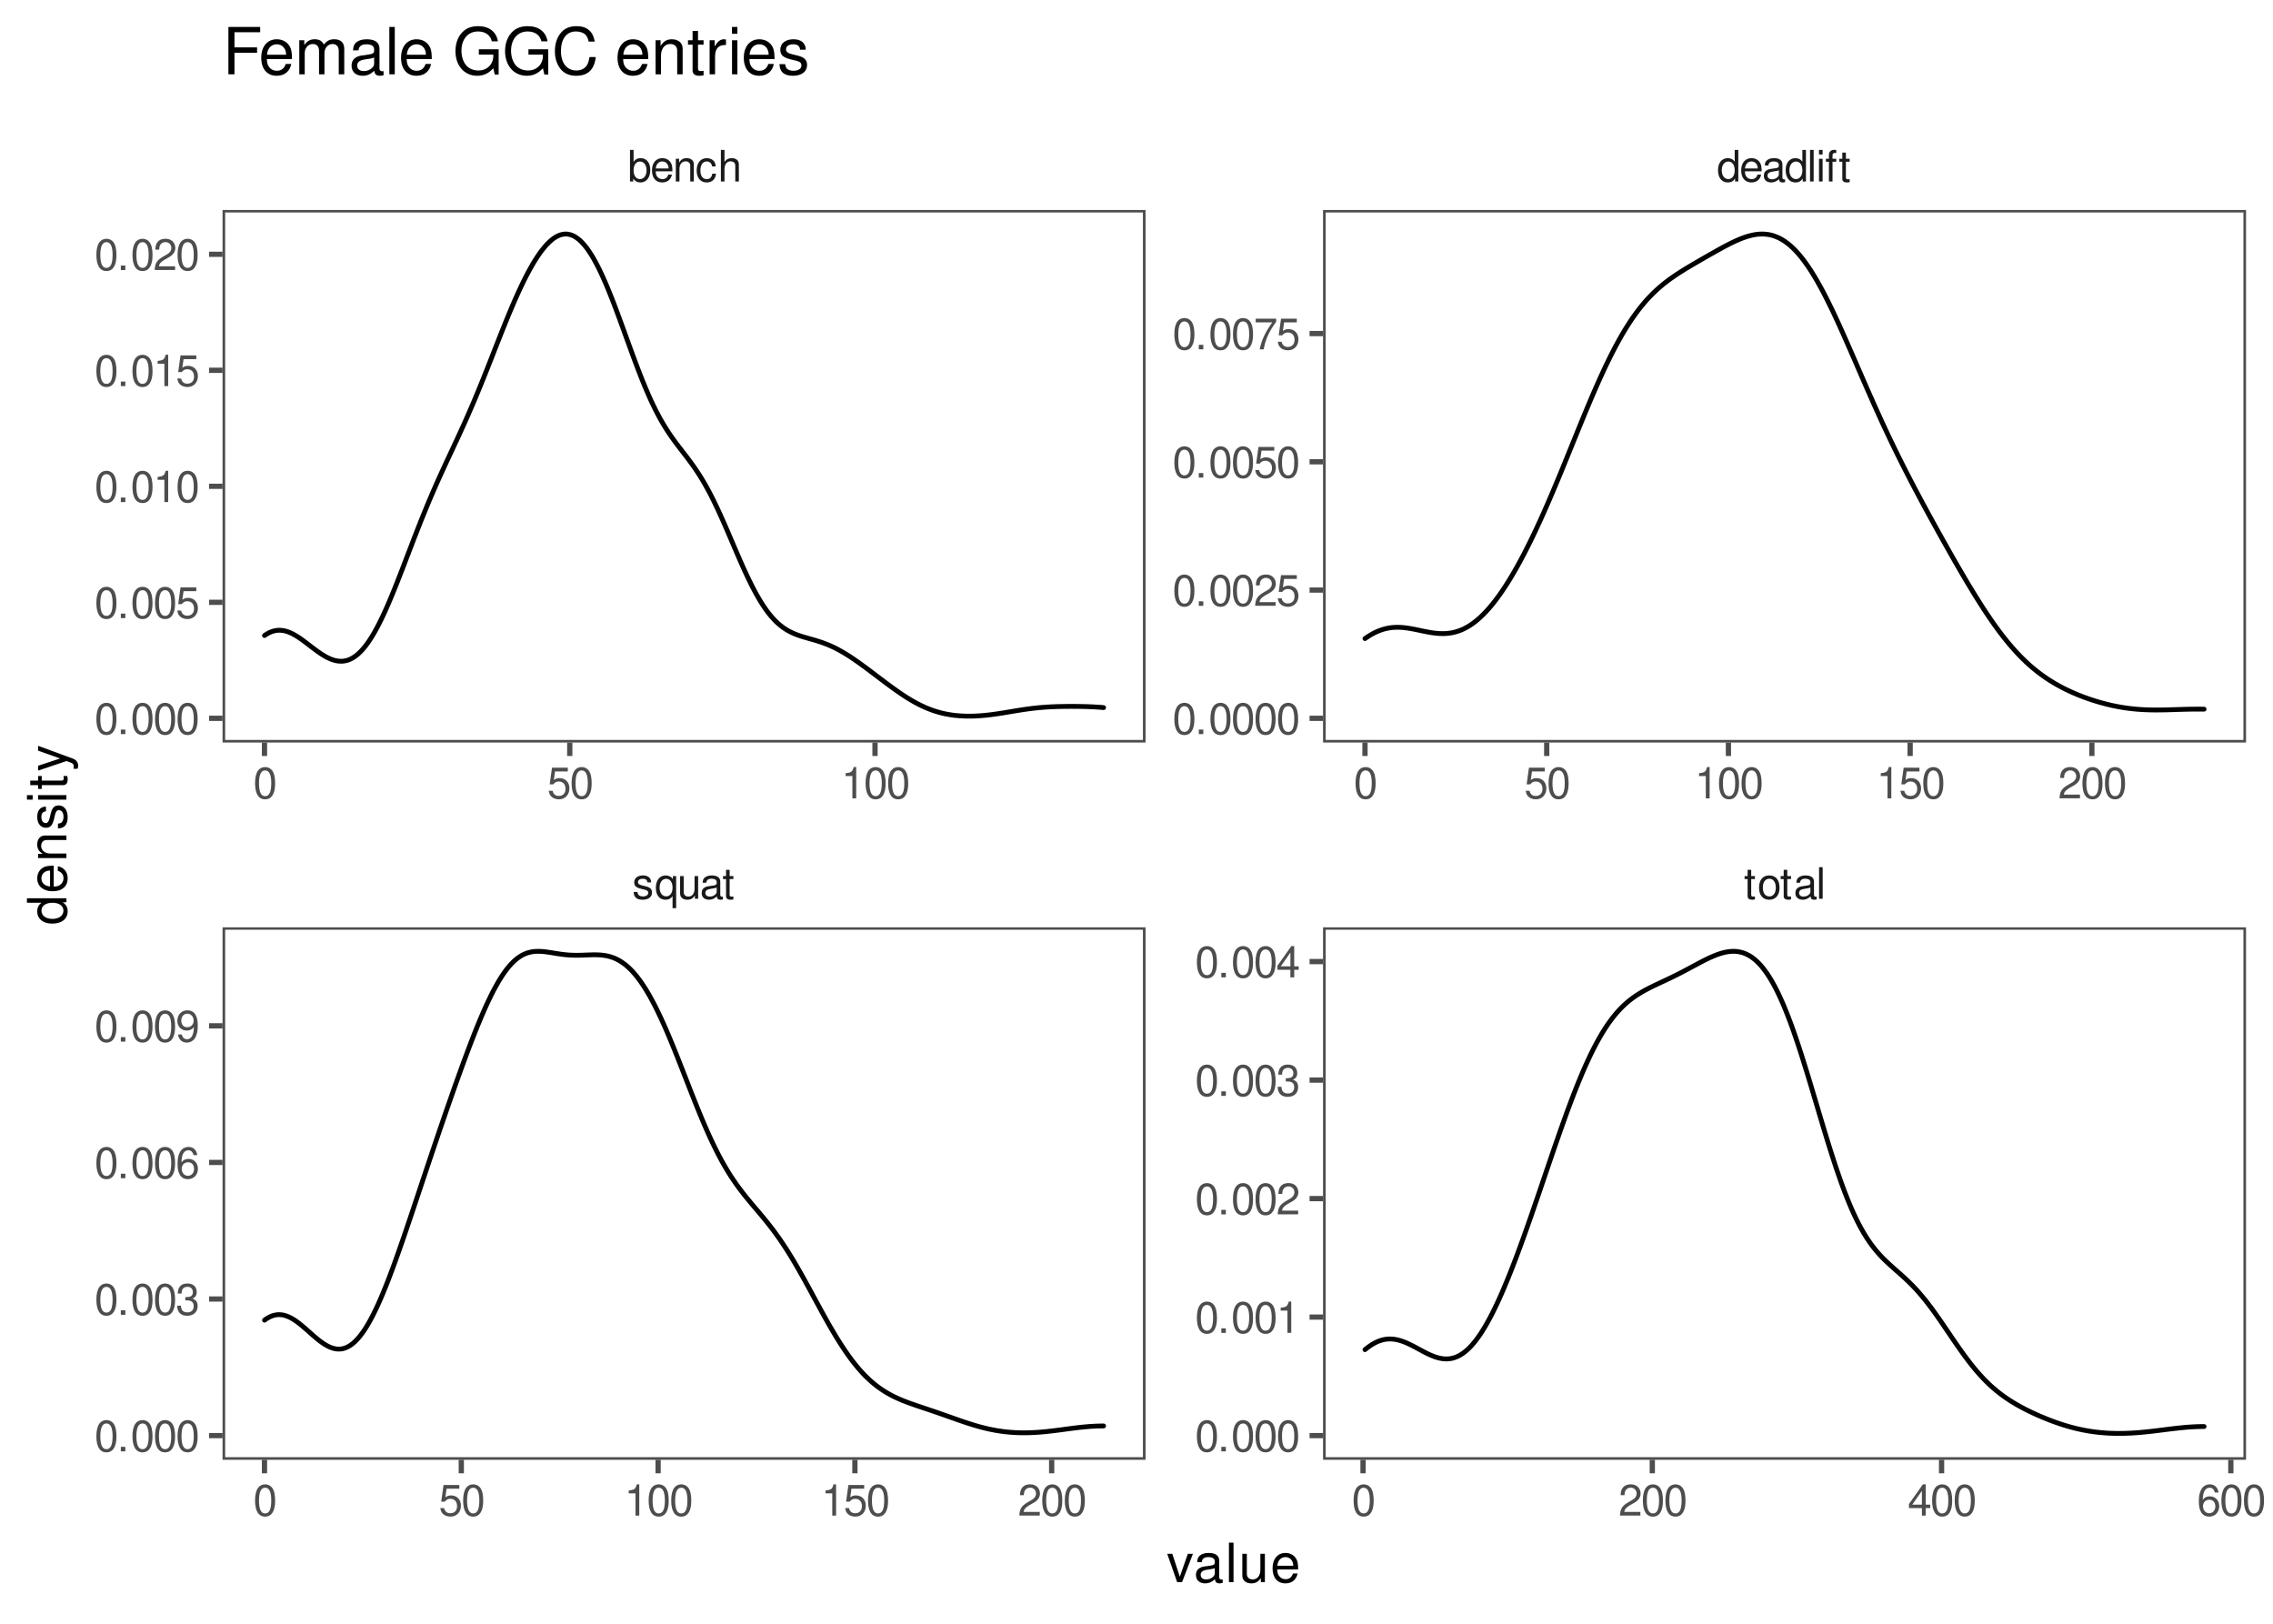 <?xml version="1.0" encoding="UTF-8"?>
<svg xmlns="http://www.w3.org/2000/svg" xmlns:xlink="http://www.w3.org/1999/xlink" width="504pt" height="360pt" viewBox="0 0 504 360" version="1.1">
<defs>
<g>
<symbol overflow="visible" id="glyph0-0">
<path style="stroke:none;" d=""/>
</symbol>
<symbol overflow="visible" id="glyph0-1">
<path style="stroke:none;" d="M 4.203 -3.625 C 4.188 -4.609 3.547 -5.172 2.375 -5.172 C 1.203 -5.172 0.453 -4.562 0.453 -3.641 C 0.453 -2.844 0.859 -2.469 2.047 -2.188 L 2.797 -2 C 3.344 -1.875 3.562 -1.672 3.562 -1.312 C 3.562 -0.828 3.094 -0.516 2.391 -0.516 C 1.969 -0.516 1.609 -0.641 1.406 -0.859 C 1.281 -1 1.219 -1.141 1.172 -1.5 L 0.328 -1.5 C 0.359 -0.328 1.016 0.219 2.328 0.219 C 3.594 0.219 4.406 -0.406 4.406 -1.375 C 4.406 -2.125 3.984 -2.531 2.984 -2.766 L 2.219 -2.953 C 1.562 -3.109 1.281 -3.312 1.281 -3.672 C 1.281 -4.141 1.703 -4.438 2.344 -4.438 C 3 -4.438 3.344 -4.156 3.359 -3.625 Z M 4.203 -3.625 "/>
</symbol>
<symbol overflow="visible" id="glyph0-2">
<path style="stroke:none;" d="M 4.75 2.094 L 4.75 -5.031 L 4.031 -5.031 L 4.031 -4.359 C 3.672 -4.891 3.094 -5.172 2.438 -5.172 C 1.109 -5.172 0.25 -4.094 0.25 -2.422 C 0.25 -0.781 1.062 0.219 2.391 0.219 C 3.094 0.219 3.578 -0.031 3.953 -0.578 L 3.953 2.094 Z M 2.547 -4.422 C 3.406 -4.422 3.953 -3.672 3.953 -2.453 C 3.953 -1.297 3.391 -0.531 2.547 -0.531 C 1.672 -0.531 1.078 -1.312 1.078 -2.469 C 1.078 -3.641 1.672 -4.422 2.547 -4.422 Z M 2.547 -4.422 "/>
</symbol>
<symbol overflow="visible" id="glyph0-3">
<path style="stroke:none;" d="M 4.625 0 L 4.625 -5.031 L 3.828 -5.031 L 3.828 -2.172 C 3.828 -1.156 3.297 -0.484 2.453 -0.484 C 1.828 -0.484 1.422 -0.859 1.422 -1.469 L 1.422 -5.031 L 0.625 -5.031 L 0.625 -1.156 C 0.625 -0.312 1.25 0.219 2.219 0.219 C 2.969 0.219 3.438 -0.031 3.906 -0.703 L 3.906 0 Z M 4.625 0 "/>
</symbol>
<symbol overflow="visible" id="glyph0-4">
<path style="stroke:none;" d="M 5.125 -0.469 C 5.047 -0.453 5.016 -0.453 4.953 -0.453 C 4.688 -0.453 4.531 -0.594 4.531 -0.844 L 4.531 -3.797 C 4.531 -4.688 3.875 -5.172 2.641 -5.172 C 1.906 -5.172 1.312 -4.953 0.969 -4.578 C 0.734 -4.328 0.641 -4.031 0.625 -3.547 L 1.422 -3.547 C 1.5 -4.156 1.859 -4.438 2.609 -4.438 C 3.344 -4.438 3.734 -4.156 3.734 -3.688 L 3.734 -3.469 C 3.719 -3.125 3.547 -3 2.891 -2.922 C 1.766 -2.766 1.594 -2.734 1.281 -2.609 C 0.703 -2.359 0.406 -1.922 0.406 -1.266 C 0.406 -0.359 1.031 0.219 2.047 0.219 C 2.688 0.219 3.188 0 3.766 -0.516 C 3.812 0 4.062 0.219 4.578 0.219 C 4.766 0.219 4.859 0.203 5.125 0.141 Z M 3.734 -1.578 C 3.734 -1.312 3.656 -1.156 3.422 -0.938 C 3.094 -0.641 2.703 -0.484 2.219 -0.484 C 1.609 -0.484 1.234 -0.781 1.234 -1.281 C 1.234 -1.812 1.578 -2.078 2.453 -2.203 C 3.297 -2.328 3.469 -2.359 3.734 -2.484 Z M 3.734 -1.578 "/>
</symbol>
<symbol overflow="visible" id="glyph0-5">
<path style="stroke:none;" d="M 2.438 -5.031 L 1.609 -5.031 L 1.609 -6.406 L 0.812 -6.406 L 0.812 -5.031 L 0.141 -5.031 L 0.141 -4.375 L 0.812 -4.375 L 0.812 -0.578 C 0.812 -0.062 1.156 0.219 1.781 0.219 C 2 0.219 2.172 0.203 2.438 0.156 L 2.438 -0.516 C 2.328 -0.484 2.219 -0.484 2.047 -0.484 C 1.703 -0.484 1.609 -0.578 1.609 -0.938 L 1.609 -4.375 L 2.438 -4.375 Z M 2.438 -5.031 "/>
</symbol>
<symbol overflow="visible" id="glyph0-6">
<path style="stroke:none;" d="M 2.609 -5.172 C 1.188 -5.172 0.344 -4.156 0.344 -2.469 C 0.344 -0.781 1.188 0.219 2.625 0.219 C 4.031 0.219 4.891 -0.781 4.891 -2.438 C 4.891 -4.188 4.062 -5.172 2.609 -5.172 Z M 2.625 -4.438 C 3.516 -4.438 4.062 -3.688 4.062 -2.453 C 4.062 -1.25 3.5 -0.516 2.625 -0.516 C 1.734 -0.516 1.188 -1.25 1.188 -2.469 C 1.188 -3.688 1.734 -4.438 2.625 -4.438 Z M 2.625 -4.438 "/>
</symbol>
<symbol overflow="visible" id="glyph0-7">
<path style="stroke:none;" d="M 1.453 -7 L 0.656 -7 L 0.656 0 L 1.453 0 Z M 1.453 -7 "/>
</symbol>
<symbol overflow="visible" id="glyph0-8">
<path style="stroke:none;" d="M 0.516 -7 L 0.516 0 L 1.234 0 L 1.234 -0.641 C 1.625 -0.062 2.125 0.219 2.828 0.219 C 4.156 0.219 5.016 -0.859 5.016 -2.531 C 5.016 -4.156 4.203 -5.172 2.875 -5.172 C 2.172 -5.172 1.688 -4.906 1.312 -4.344 L 1.312 -7 Z M 2.719 -4.422 C 3.609 -4.422 4.188 -3.641 4.188 -2.453 C 4.188 -1.312 3.594 -0.531 2.719 -0.531 C 1.859 -0.531 1.312 -1.297 1.312 -2.469 C 1.312 -3.656 1.859 -4.422 2.719 -4.422 Z M 2.719 -4.422 "/>
</symbol>
<symbol overflow="visible" id="glyph0-9">
<path style="stroke:none;" d="M 4.922 -2.25 C 4.922 -3.016 4.859 -3.469 4.719 -3.844 C 4.391 -4.672 3.625 -5.172 2.688 -5.172 C 1.281 -5.172 0.391 -4.109 0.391 -2.453 C 0.391 -0.781 1.25 0.219 2.672 0.219 C 3.812 0.219 4.609 -0.438 4.812 -1.531 L 4.016 -1.531 C 3.797 -0.859 3.344 -0.516 2.703 -0.516 C 2.188 -0.516 1.75 -0.75 1.484 -1.172 C 1.297 -1.453 1.234 -1.75 1.219 -2.25 Z M 1.234 -2.891 C 1.312 -3.828 1.875 -4.438 2.672 -4.438 C 3.484 -4.438 4.062 -3.797 4.062 -2.891 Z M 1.234 -2.891 "/>
</symbol>
<symbol overflow="visible" id="glyph0-10">
<path style="stroke:none;" d="M 0.672 -5.031 L 0.672 0 L 1.484 0 L 1.484 -2.766 C 1.484 -3.797 2.016 -4.469 2.844 -4.469 C 3.469 -4.469 3.875 -4.094 3.875 -3.484 L 3.875 0 L 4.672 0 L 4.672 -3.797 C 4.672 -4.641 4.047 -5.172 3.078 -5.172 C 2.328 -5.172 1.859 -4.891 1.406 -4.188 L 1.406 -5.031 Z M 0.672 -5.031 "/>
</symbol>
<symbol overflow="visible" id="glyph0-11">
<path style="stroke:none;" d="M 4.516 -3.344 C 4.484 -3.828 4.375 -4.141 4.188 -4.422 C 3.844 -4.891 3.234 -5.172 2.531 -5.172 C 1.172 -5.172 0.297 -4.094 0.297 -2.422 C 0.297 -0.812 1.156 0.219 2.516 0.219 C 3.719 0.219 4.484 -0.5 4.578 -1.734 L 3.766 -1.734 C 3.641 -0.922 3.219 -0.516 2.547 -0.516 C 1.656 -0.516 1.125 -1.234 1.125 -2.422 C 1.125 -3.688 1.656 -4.438 2.516 -4.438 C 3.188 -4.438 3.609 -4.031 3.719 -3.344 Z M 4.516 -3.344 "/>
</symbol>
<symbol overflow="visible" id="glyph0-12">
<path style="stroke:none;" d="M 0.672 -7 L 0.672 0 L 1.469 0 L 1.469 -2.766 C 1.469 -3.797 2 -4.469 2.828 -4.469 C 3.094 -4.469 3.344 -4.391 3.547 -4.25 C 3.766 -4.078 3.859 -3.844 3.859 -3.484 L 3.859 0 L 4.656 0 L 4.656 -3.797 C 4.656 -4.641 4.062 -5.172 3.078 -5.172 C 2.375 -5.172 1.938 -4.953 1.469 -4.344 L 1.469 -7 Z M 0.672 -7 "/>
</symbol>
<symbol overflow="visible" id="glyph0-13">
<path style="stroke:none;" d="M 4.75 -7 L 3.953 -7 L 3.953 -4.391 C 3.609 -4.906 3.078 -5.172 2.406 -5.172 C 1.109 -5.172 0.25 -4.125 0.25 -2.516 C 0.25 -0.828 1.078 0.219 2.438 0.219 C 3.125 0.219 3.609 -0.031 4.031 -0.656 L 4.031 0 L 4.75 0 Z M 2.547 -4.422 C 3.406 -4.422 3.953 -3.672 3.953 -2.453 C 3.953 -1.297 3.391 -0.531 2.547 -0.531 C 1.672 -0.531 1.078 -1.312 1.078 -2.469 C 1.078 -3.641 1.672 -4.422 2.547 -4.422 Z M 2.547 -4.422 "/>
</symbol>
<symbol overflow="visible" id="glyph0-14">
<path style="stroke:none;" d="M 1.438 -5.031 L 0.641 -5.031 L 0.641 0 L 1.438 0 Z M 1.438 -7 L 0.641 -7 L 0.641 -5.984 L 1.438 -5.984 Z M 1.438 -7 "/>
</symbol>
<symbol overflow="visible" id="glyph0-15">
<path style="stroke:none;" d="M 2.469 -5.031 L 1.641 -5.031 L 1.641 -5.812 C 1.641 -6.156 1.828 -6.328 2.203 -6.328 C 2.266 -6.328 2.297 -6.328 2.469 -6.312 L 2.469 -6.969 C 2.297 -7.016 2.188 -7.016 2.031 -7.016 C 1.281 -7.016 0.844 -6.594 0.844 -5.875 L 0.844 -5.031 L 0.172 -5.031 L 0.172 -4.375 L 0.844 -4.375 L 0.844 0 L 1.641 0 L 1.641 -4.375 L 2.469 -4.375 Z M 2.469 -5.031 "/>
</symbol>
<symbol overflow="visible" id="glyph0-16">
<path style="stroke:none;" d="M 2.641 -6.938 C 2 -6.938 1.422 -6.656 1.078 -6.172 C 0.641 -5.562 0.406 -4.641 0.406 -3.359 C 0.406 -1.016 1.188 0.219 2.641 0.219 C 4.078 0.219 4.859 -1.016 4.859 -3.297 C 4.859 -4.641 4.656 -5.547 4.203 -6.172 C 3.844 -6.656 3.281 -6.938 2.641 -6.938 Z M 2.641 -6.188 C 3.547 -6.188 4 -5.25 4 -3.375 C 4 -1.406 3.562 -0.484 2.625 -0.484 C 1.734 -0.484 1.281 -1.438 1.281 -3.344 C 1.281 -5.25 1.734 -6.188 2.641 -6.188 Z M 2.641 -6.188 "/>
</symbol>
<symbol overflow="visible" id="glyph0-17">
<path style="stroke:none;" d="M 4.562 -6.797 L 1.062 -6.797 L 0.547 -3.094 L 1.328 -3.094 C 1.719 -3.562 2.047 -3.734 2.578 -3.734 C 3.484 -3.734 4.062 -3.109 4.062 -2.094 C 4.062 -1.125 3.484 -0.531 2.578 -0.531 C 1.828 -0.531 1.375 -0.906 1.188 -1.672 L 0.328 -1.672 C 0.453 -1.109 0.547 -0.844 0.75 -0.594 C 1.125 -0.078 1.828 0.219 2.594 0.219 C 3.969 0.219 4.922 -0.781 4.922 -2.219 C 4.922 -3.562 4.031 -4.484 2.719 -4.484 C 2.25 -4.484 1.859 -4.359 1.469 -4.062 L 1.734 -5.969 L 4.562 -5.969 Z M 4.562 -6.797 "/>
</symbol>
<symbol overflow="visible" id="glyph0-18">
<path style="stroke:none;" d="M 2.484 -4.938 L 2.484 0 L 3.328 0 L 3.328 -6.938 L 2.766 -6.938 C 2.469 -5.875 2.281 -5.734 0.984 -5.562 L 0.984 -4.938 Z M 2.484 -4.938 "/>
</symbol>
<symbol overflow="visible" id="glyph0-19">
<path style="stroke:none;" d="M 4.859 -0.828 L 1.281 -0.828 C 1.359 -1.406 1.672 -1.781 2.5 -2.281 L 3.469 -2.828 C 4.406 -3.344 4.906 -4.062 4.906 -4.906 C 4.906 -5.484 4.672 -6.031 4.266 -6.406 C 3.859 -6.766 3.375 -6.938 2.719 -6.938 C 1.859 -6.938 1.219 -6.625 0.844 -6.031 C 0.609 -5.672 0.5 -5.234 0.484 -4.531 L 1.328 -4.531 C 1.359 -5.016 1.406 -5.281 1.531 -5.516 C 1.75 -5.938 2.188 -6.203 2.703 -6.203 C 3.469 -6.203 4.031 -5.641 4.031 -4.891 C 4.031 -4.344 3.719 -3.859 3.125 -3.516 L 2.234 -3 C 0.812 -2.172 0.406 -1.531 0.328 -0.016 L 4.859 -0.016 Z M 4.859 -0.828 "/>
</symbol>
<symbol overflow="visible" id="glyph0-20">
<path style="stroke:none;" d="M 3.141 -1.672 L 3.141 0 L 3.984 0 L 3.984 -1.672 L 4.984 -1.672 L 4.984 -2.438 L 3.984 -2.438 L 3.984 -6.938 L 3.359 -6.938 L 0.266 -2.578 L 0.266 -1.672 Z M 3.141 -2.438 L 1 -2.438 L 3.141 -5.5 Z M 3.141 -2.438 "/>
</symbol>
<symbol overflow="visible" id="glyph0-21">
<path style="stroke:none;" d="M 4.781 -5.125 C 4.609 -6.266 3.891 -6.938 2.844 -6.938 C 2.094 -6.938 1.422 -6.578 1.031 -5.953 C 0.594 -5.266 0.406 -4.422 0.406 -3.172 C 0.406 -2 0.578 -1.25 0.984 -0.641 C 1.359 -0.078 1.953 0.219 2.703 0.219 C 3.984 0.219 4.922 -0.75 4.922 -2.094 C 4.922 -3.375 4.062 -4.281 2.844 -4.281 C 2.172 -4.281 1.641 -4.031 1.281 -3.516 C 1.281 -5.234 1.828 -6.188 2.797 -6.188 C 3.391 -6.188 3.797 -5.797 3.938 -5.125 Z M 2.734 -3.531 C 3.547 -3.531 4.062 -2.953 4.062 -2.031 C 4.062 -1.156 3.484 -0.531 2.703 -0.531 C 1.922 -0.531 1.328 -1.188 1.328 -2.078 C 1.328 -2.938 1.906 -3.531 2.734 -3.531 Z M 2.734 -3.531 "/>
</symbol>
<symbol overflow="visible" id="glyph0-22">
<path style="stroke:none;" d="M 1.828 -1 L 0.828 -1 L 0.828 0 L 1.828 0 Z M 1.828 -1 "/>
</symbol>
<symbol overflow="visible" id="glyph0-23">
<path style="stroke:none;" d="M 4.984 -6.797 L 0.438 -6.797 L 0.438 -5.969 L 4.109 -5.969 C 2.5 -3.656 1.828 -2.234 1.328 0 L 2.219 0 C 2.594 -2.172 3.453 -4.047 4.984 -6.094 Z M 4.984 -6.797 "/>
</symbol>
<symbol overflow="visible" id="glyph0-24">
<path style="stroke:none;" d="M 2.125 -3.188 L 2.578 -3.188 C 3.5 -3.188 3.984 -2.766 3.984 -1.922 C 3.984 -1.062 3.469 -0.531 2.594 -0.531 C 1.656 -0.531 1.203 -1 1.156 -2.016 L 0.312 -2.016 C 0.344 -1.453 0.438 -1.094 0.609 -0.781 C 0.953 -0.109 1.625 0.219 2.547 0.219 C 3.953 0.219 4.859 -0.625 4.859 -1.938 C 4.859 -2.828 4.516 -3.297 3.703 -3.594 C 4.344 -3.844 4.656 -4.328 4.656 -5.031 C 4.656 -6.219 3.875 -6.938 2.578 -6.938 C 1.203 -6.938 0.484 -6.172 0.453 -4.703 L 1.297 -4.703 C 1.312 -5.125 1.344 -5.359 1.453 -5.578 C 1.641 -5.969 2.062 -6.203 2.594 -6.203 C 3.344 -6.203 3.797 -5.75 3.797 -5 C 3.797 -4.516 3.609 -4.219 3.25 -4.047 C 3.016 -3.953 2.703 -3.922 2.125 -3.906 Z M 2.125 -3.188 "/>
</symbol>
<symbol overflow="visible" id="glyph0-25">
<path style="stroke:none;" d="M 0.516 -1.578 C 0.672 -0.453 1.406 0.219 2.438 0.219 C 3.188 0.219 3.859 -0.141 4.266 -0.766 C 4.688 -1.453 4.891 -2.297 4.891 -3.547 C 4.891 -4.719 4.703 -5.453 4.312 -6.078 C 3.938 -6.641 3.344 -6.938 2.594 -6.938 C 1.297 -6.938 0.359 -5.969 0.359 -4.625 C 0.359 -3.344 1.234 -2.453 2.453 -2.453 C 3.094 -2.453 3.578 -2.672 4.016 -3.203 C 4 -1.484 3.469 -0.531 2.5 -0.531 C 1.906 -0.531 1.484 -0.906 1.359 -1.578 Z M 2.578 -6.203 C 3.375 -6.203 3.969 -5.531 3.969 -4.641 C 3.969 -3.797 3.391 -3.188 2.547 -3.188 C 1.734 -3.188 1.234 -3.766 1.234 -4.688 C 1.234 -5.562 1.797 -6.203 2.578 -6.203 Z M 2.578 -6.203 "/>
</symbol>
<symbol overflow="visible" id="glyph1-0">
<path style="stroke:none;" d=""/>
</symbol>
<symbol overflow="visible" id="glyph1-1">
<path style="stroke:none;" d="M 3.422 0 L 5.828 -6.281 L 4.703 -6.281 L 2.922 -1.188 L 1.25 -6.281 L 0.125 -6.281 L 2.328 0 Z M 3.422 0 "/>
</symbol>
<symbol overflow="visible" id="glyph1-2">
<path style="stroke:none;" d="M 6.422 -0.594 C 6.312 -0.562 6.266 -0.562 6.203 -0.562 C 5.859 -0.562 5.656 -0.75 5.656 -1.062 L 5.656 -4.75 C 5.656 -5.875 4.844 -6.469 3.297 -6.469 C 2.375 -6.469 1.641 -6.203 1.219 -5.734 C 0.922 -5.406 0.797 -5.047 0.781 -4.422 L 1.781 -4.422 C 1.875 -5.203 2.328 -5.547 3.266 -5.547 C 4.172 -5.547 4.672 -5.203 4.672 -4.609 L 4.672 -4.344 C 4.656 -3.906 4.438 -3.75 3.625 -3.641 C 2.203 -3.469 1.984 -3.422 1.609 -3.266 C 0.875 -2.953 0.5 -2.406 0.5 -1.578 C 0.5 -0.438 1.297 0.281 2.562 0.281 C 3.359 0.281 4 0 4.703 -0.641 C 4.781 0 5.094 0.281 5.734 0.281 C 5.953 0.281 6.078 0.25 6.422 0.172 Z M 4.672 -1.984 C 4.672 -1.641 4.578 -1.438 4.266 -1.156 C 3.859 -0.797 3.375 -0.594 2.781 -0.594 C 2 -0.594 1.547 -0.969 1.547 -1.609 C 1.547 -2.266 1.984 -2.609 3.062 -2.766 C 4.125 -2.906 4.328 -2.953 4.672 -3.109 Z M 4.672 -1.984 "/>
</symbol>
<symbol overflow="visible" id="glyph1-3">
<path style="stroke:none;" d="M 1.828 -8.75 L 0.812 -8.75 L 0.812 0 L 1.828 0 Z M 1.828 -8.75 "/>
</symbol>
<symbol overflow="visible" id="glyph1-4">
<path style="stroke:none;" d="M 5.781 0 L 5.781 -6.281 L 4.781 -6.281 L 4.781 -2.719 C 4.781 -1.438 4.109 -0.594 3.078 -0.594 C 2.281 -0.594 1.781 -1.078 1.781 -1.844 L 1.781 -6.281 L 0.781 -6.281 L 0.781 -1.438 C 0.781 -0.391 1.562 0.281 2.781 0.281 C 3.703 0.281 4.297 -0.047 4.891 -0.875 L 4.891 0 Z M 5.781 0 "/>
</symbol>
<symbol overflow="visible" id="glyph1-5">
<path style="stroke:none;" d="M 6.156 -2.812 C 6.156 -3.766 6.078 -4.344 5.906 -4.812 C 5.5 -5.844 4.531 -6.469 3.359 -6.469 C 1.609 -6.469 0.484 -5.141 0.484 -3.062 C 0.484 -0.984 1.562 0.281 3.344 0.281 C 4.781 0.281 5.766 -0.547 6.031 -1.906 L 5.016 -1.906 C 4.734 -1.078 4.172 -0.641 3.375 -0.641 C 2.734 -0.641 2.203 -0.938 1.859 -1.469 C 1.625 -1.828 1.531 -2.188 1.531 -2.812 Z M 1.547 -3.625 C 1.625 -4.781 2.344 -5.547 3.344 -5.547 C 4.375 -5.547 5.078 -4.75 5.078 -3.625 Z M 1.547 -3.625 "/>
</symbol>
<symbol overflow="visible" id="glyph2-0">
<path style="stroke:none;" d=""/>
</symbol>
<symbol overflow="visible" id="glyph2-1">
<path style="stroke:none;" d="M -8.75 -5.938 L -8.75 -4.938 L -5.5 -4.938 C -6.125 -4.531 -6.469 -3.859 -6.469 -3.016 C -6.469 -1.375 -5.156 -0.312 -3.156 -0.312 C -1.031 -0.312 0.281 -1.344 0.281 -3.047 C 0.281 -3.906 -0.047 -4.516 -0.828 -5.047 L 0 -5.047 L 0 -5.938 Z M -5.531 -3.188 C -5.531 -4.266 -4.578 -4.938 -3.078 -4.938 C -1.625 -4.938 -0.656 -4.25 -0.656 -3.188 C -0.656 -2.094 -1.625 -1.359 -3.094 -1.359 C -4.562 -1.359 -5.531 -2.094 -5.531 -3.188 Z M -5.531 -3.188 "/>
</symbol>
<symbol overflow="visible" id="glyph2-2">
<path style="stroke:none;" d="M -2.812 -6.156 C -3.766 -6.156 -4.344 -6.078 -4.812 -5.906 C -5.844 -5.5 -6.469 -4.531 -6.469 -3.359 C -6.469 -1.609 -5.141 -0.484 -3.062 -0.484 C -0.984 -0.484 0.281 -1.562 0.281 -3.344 C 0.281 -4.781 -0.547 -5.766 -1.906 -6.031 L -1.906 -5.016 C -1.078 -4.734 -0.641 -4.172 -0.641 -3.375 C -0.641 -2.734 -0.938 -2.203 -1.469 -1.859 C -1.828 -1.625 -2.188 -1.531 -2.812 -1.531 Z M -3.625 -1.547 C -4.781 -1.625 -5.547 -2.344 -5.547 -3.344 C -5.547 -4.375 -4.75 -5.078 -3.625 -5.078 Z M -3.625 -1.547 "/>
</symbol>
<symbol overflow="visible" id="glyph2-3">
<path style="stroke:none;" d="M -6.281 -0.844 L 0 -0.844 L 0 -1.844 L -3.469 -1.844 C -4.75 -1.844 -5.594 -2.516 -5.594 -3.547 C -5.594 -4.344 -5.109 -4.844 -4.359 -4.844 L 0 -4.844 L 0 -5.844 L -4.75 -5.844 C -5.797 -5.844 -6.469 -5.062 -6.469 -3.859 C -6.469 -2.922 -6.109 -2.312 -5.234 -1.766 L -6.281 -1.766 Z M -6.281 -0.844 "/>
</symbol>
<symbol overflow="visible" id="glyph2-4">
<path style="stroke:none;" d="M -4.531 -5.25 C -5.766 -5.25 -6.469 -4.422 -6.469 -2.969 C -6.469 -1.516 -5.719 -0.562 -4.547 -0.562 C -3.562 -0.562 -3.094 -1.062 -2.734 -2.562 L -2.516 -3.484 C -2.344 -4.188 -2.094 -4.469 -1.641 -4.469 C -1.047 -4.469 -0.641 -3.875 -0.641 -3 C -0.641 -2.453 -0.797 -2 -1.062 -1.75 C -1.25 -1.594 -1.422 -1.531 -1.875 -1.469 L -1.875 -0.406 C -0.422 -0.453 0.281 -1.266 0.281 -2.922 C 0.281 -4.5 -0.5 -5.516 -1.719 -5.516 C -2.656 -5.516 -3.172 -4.984 -3.469 -3.734 L -3.703 -2.766 C -3.891 -1.953 -4.156 -1.609 -4.594 -1.609 C -5.188 -1.609 -5.547 -2.125 -5.547 -2.938 C -5.547 -3.75 -5.203 -4.172 -4.531 -4.203 Z M -4.531 -5.25 "/>
</symbol>
<symbol overflow="visible" id="glyph2-5">
<path style="stroke:none;" d="M -6.281 -1.797 L -6.281 -0.797 L 0 -0.797 L 0 -1.797 Z M -8.75 -1.797 L -8.75 -0.797 L -7.484 -0.797 L -7.484 -1.797 Z M -8.75 -1.797 "/>
</symbol>
<symbol overflow="visible" id="glyph2-6">
<path style="stroke:none;" d="M -6.281 -3.047 L -6.281 -2.016 L -8.016 -2.016 L -8.016 -1.016 L -6.281 -1.016 L -6.281 -0.172 L -5.469 -0.172 L -5.469 -1.016 L -0.719 -1.016 C -0.078 -1.016 0.281 -1.453 0.281 -2.234 C 0.281 -2.5 0.25 -2.719 0.188 -3.047 L -0.641 -3.047 C -0.609 -2.906 -0.594 -2.766 -0.594 -2.562 C -0.594 -2.141 -0.719 -2.016 -1.156 -2.016 L -5.469 -2.016 L -5.469 -3.047 Z M -6.281 -3.047 "/>
</symbol>
<symbol overflow="visible" id="glyph2-7">
<path style="stroke:none;" d="M -6.281 -4.656 L -1.391 -2.922 L -6.281 -1.312 L -6.281 -0.234 L 0.031 -2.359 L 1.016 -1.984 C 1.469 -1.812 1.625 -1.594 1.625 -1.172 C 1.625 -1.016 1.609 -0.859 1.562 -0.641 L 2.453 -0.641 C 2.562 -0.859 2.609 -1.062 2.609 -1.312 C 2.609 -1.641 2.516 -1.984 2.312 -2.25 C 2.094 -2.562 1.828 -2.75 1.312 -2.938 L -6.281 -5.734 Z M -6.281 -4.656 "/>
</symbol>
<symbol overflow="visible" id="glyph3-0">
<path style="stroke:none;" d=""/>
</symbol>
<symbol overflow="visible" id="glyph3-1">
<path style="stroke:none;" d="M 2.641 -4.781 L 7.656 -4.781 L 7.656 -5.969 L 2.641 -5.969 L 2.641 -9.328 L 8.344 -9.328 L 8.344 -10.5 L 1.297 -10.5 L 1.297 0 L 2.641 0 Z M 2.641 -4.781 "/>
</symbol>
<symbol overflow="visible" id="glyph3-2">
<path style="stroke:none;" d="M 7.391 -3.375 C 7.391 -4.531 7.297 -5.219 7.094 -5.781 C 6.594 -7.016 5.453 -7.766 4.031 -7.766 C 1.938 -7.766 0.578 -6.172 0.578 -3.672 C 0.578 -1.188 1.875 0.328 4 0.328 C 5.734 0.328 6.922 -0.641 7.234 -2.297 L 6.016 -2.297 C 5.688 -1.297 5.016 -0.781 4.047 -0.781 C 3.281 -0.781 2.641 -1.125 2.234 -1.75 C 1.938 -2.188 1.844 -2.625 1.828 -3.375 Z M 1.859 -4.344 C 1.953 -5.75 2.812 -6.656 4.016 -6.656 C 5.25 -6.656 6.094 -5.703 6.094 -4.344 Z M 1.859 -4.344 "/>
</symbol>
<symbol overflow="visible" id="glyph3-3">
<path style="stroke:none;" d="M 1.016 -7.547 L 1.016 0 L 2.219 0 L 2.219 -4.734 C 2.219 -5.828 3.016 -6.719 3.984 -6.719 C 4.891 -6.719 5.391 -6.172 5.391 -5.203 L 5.391 0 L 6.594 0 L 6.594 -4.734 C 6.594 -5.828 7.391 -6.719 8.375 -6.719 C 9.25 -6.719 9.766 -6.156 9.766 -5.203 L 9.766 0 L 10.984 0 L 10.984 -5.656 C 10.984 -7.016 10.203 -7.766 8.781 -7.766 C 7.781 -7.766 7.172 -7.469 6.469 -6.609 C 6.016 -7.422 5.422 -7.766 4.438 -7.766 C 3.422 -7.766 2.75 -7.391 2.125 -6.484 L 2.125 -7.547 Z M 1.016 -7.547 "/>
</symbol>
<symbol overflow="visible" id="glyph3-4">
<path style="stroke:none;" d="M 7.703 -0.703 C 7.578 -0.672 7.516 -0.672 7.453 -0.672 C 7.031 -0.672 6.797 -0.891 6.797 -1.266 L 6.797 -5.703 C 6.797 -7.047 5.812 -7.766 3.969 -7.766 C 2.859 -7.766 1.969 -7.453 1.453 -6.891 C 1.109 -6.5 0.969 -6.062 0.938 -5.312 L 2.141 -5.312 C 2.25 -6.234 2.797 -6.656 3.922 -6.656 C 5.016 -6.656 5.609 -6.25 5.609 -5.531 L 5.609 -5.219 C 5.594 -4.703 5.328 -4.516 4.344 -4.375 C 2.656 -4.156 2.391 -4.109 1.938 -3.922 C 1.047 -3.547 0.609 -2.875 0.609 -1.906 C 0.609 -0.531 1.562 0.328 3.078 0.328 C 4.031 0.328 4.797 0 5.641 -0.781 C 5.734 0 6.109 0.328 6.891 0.328 C 7.141 0.328 7.297 0.297 7.703 0.203 Z M 5.609 -2.375 C 5.609 -1.969 5.484 -1.734 5.125 -1.391 C 4.641 -0.953 4.047 -0.719 3.344 -0.719 C 2.406 -0.719 1.859 -1.172 1.859 -1.938 C 1.859 -2.719 2.375 -3.125 3.672 -3.312 C 4.953 -3.484 5.203 -3.547 5.609 -3.734 Z M 5.609 -2.375 "/>
</symbol>
<symbol overflow="visible" id="glyph3-5">
<path style="stroke:none;" d="M 2.188 -10.5 L 0.984 -10.5 L 0.984 0 L 2.188 0 Z M 2.188 -10.5 "/>
</symbol>
<symbol overflow="visible" id="glyph3-6">
<path style="stroke:none;" d=""/>
</symbol>
<symbol overflow="visible" id="glyph3-7">
<path style="stroke:none;" d="M 10.219 -5.547 L 5.828 -5.547 L 5.828 -4.359 L 9.031 -4.359 L 9.031 -4.078 C 9.031 -2.203 7.656 -0.844 5.734 -0.844 C 4.672 -0.844 3.703 -1.234 3.078 -1.922 C 2.391 -2.672 1.969 -3.922 1.969 -5.219 C 1.969 -7.797 3.438 -9.5 5.656 -9.5 C 7.266 -9.5 8.406 -8.672 8.703 -7.312 L 10.062 -7.312 C 9.703 -9.453 8.078 -10.672 5.672 -10.672 C 4.391 -10.672 3.359 -10.344 2.531 -9.672 C 1.312 -8.656 0.641 -7.031 0.641 -5.141 C 0.641 -1.922 2.609 0.328 5.453 0.328 C 6.875 0.328 8 -0.203 9.031 -1.344 L 9.359 0.062 L 10.219 0.062 Z M 10.219 -5.547 "/>
</symbol>
<symbol overflow="visible" id="glyph3-8">
<path style="stroke:none;" d="M 9.531 -7.25 C 9.125 -9.547 7.797 -10.672 5.484 -10.672 C 4.078 -10.672 2.938 -10.234 2.156 -9.359 C 1.203 -8.328 0.688 -6.828 0.688 -5.125 C 0.688 -3.406 1.219 -1.922 2.203 -0.891 C 3.031 -0.062 4.062 0.328 5.438 0.328 C 8 0.328 9.438 -1.047 9.75 -3.828 L 8.375 -3.828 C 8.25 -3.109 8.109 -2.625 7.891 -2.203 C 7.469 -1.344 6.562 -0.844 5.453 -0.844 C 3.359 -0.844 2.031 -2.516 2.031 -5.141 C 2.031 -7.844 3.281 -9.5 5.328 -9.5 C 6.188 -9.5 6.969 -9.25 7.406 -8.828 C 7.797 -8.469 8.016 -8.031 8.172 -7.25 Z M 9.531 -7.25 "/>
</symbol>
<symbol overflow="visible" id="glyph3-9">
<path style="stroke:none;" d="M 1.016 -7.547 L 1.016 0 L 2.219 0 L 2.219 -4.156 C 2.219 -5.703 3.031 -6.719 4.266 -6.719 C 5.219 -6.719 5.812 -6.141 5.812 -5.234 L 5.812 0 L 7.016 0 L 7.016 -5.703 C 7.016 -6.953 6.078 -7.766 4.625 -7.766 C 3.5 -7.766 2.781 -7.328 2.125 -6.281 L 2.125 -7.547 Z M 1.016 -7.547 "/>
</symbol>
<symbol overflow="visible" id="glyph3-10">
<path style="stroke:none;" d="M 3.656 -7.547 L 2.422 -7.547 L 2.422 -9.625 L 1.219 -9.625 L 1.219 -7.547 L 0.203 -7.547 L 0.203 -6.562 L 1.219 -6.562 L 1.219 -0.859 C 1.219 -0.094 1.75 0.328 2.672 0.328 C 3 0.328 3.25 0.297 3.656 0.234 L 3.656 -0.781 C 3.484 -0.734 3.328 -0.719 3.078 -0.719 C 2.562 -0.719 2.422 -0.859 2.422 -1.391 L 2.422 -6.562 L 3.656 -6.562 Z M 3.656 -7.547 "/>
</symbol>
<symbol overflow="visible" id="glyph3-11">
<path style="stroke:none;" d="M 1 -7.547 L 1 0 L 2.203 0 L 2.203 -3.922 C 2.219 -5.734 2.969 -6.547 4.625 -6.5 L 4.625 -7.719 C 4.422 -7.75 4.312 -7.766 4.156 -7.766 C 3.391 -7.766 2.797 -7.297 2.109 -6.188 L 2.109 -7.547 Z M 1 -7.547 "/>
</symbol>
<symbol overflow="visible" id="glyph3-12">
<path style="stroke:none;" d="M 2.156 -7.547 L 0.969 -7.547 L 0.969 0 L 2.156 0 Z M 2.156 -10.5 L 0.953 -10.5 L 0.953 -8.984 L 2.156 -8.984 Z M 2.156 -10.5 "/>
</symbol>
<symbol overflow="visible" id="glyph3-13">
<path style="stroke:none;" d="M 6.312 -5.453 C 6.297 -6.922 5.312 -7.766 3.578 -7.766 C 1.812 -7.766 0.672 -6.859 0.672 -5.453 C 0.672 -4.281 1.281 -3.719 3.062 -3.281 L 4.188 -3.016 C 5.031 -2.812 5.359 -2.5 5.359 -1.969 C 5.359 -1.25 4.656 -0.781 3.594 -0.781 C 2.953 -0.781 2.406 -0.969 2.109 -1.281 C 1.922 -1.5 1.828 -1.719 1.75 -2.25 L 0.484 -2.25 C 0.547 -0.5 1.531 0.328 3.5 0.328 C 5.406 0.328 6.609 -0.609 6.609 -2.062 C 6.609 -3.188 5.984 -3.797 4.484 -4.156 L 3.328 -4.438 C 2.344 -4.672 1.938 -4.984 1.938 -5.516 C 1.938 -6.219 2.547 -6.656 3.531 -6.656 C 4.5 -6.656 5.016 -6.234 5.047 -5.453 Z M 6.312 -5.453 "/>
</symbol>
</g>
<clipPath id="clip1">
  <path d="M 49.348 46.52 L 254.008 46.52 L 254.008 164.625 L 49.348 164.625 Z M 49.348 46.52 "/>
</clipPath>
<clipPath id="clip2">
  <path d="M 49.348 46.52 L 254.008 46.52 L 254.008 164.625 L 49.348 164.625 Z M 49.348 46.52 "/>
</clipPath>
<clipPath id="clip3">
  <path d="M 49.348 205.547 L 254.008 205.547 L 254.008 323.652 L 49.348 323.652 Z M 49.348 205.547 "/>
</clipPath>
<clipPath id="clip4">
  <path d="M 49.348 205.547 L 254.008 205.547 L 254.008 323.652 L 49.348 323.652 Z M 49.348 205.547 "/>
</clipPath>
<clipPath id="clip5">
  <path d="M 293.363 46.52 L 498.023 46.52 L 498.023 164.625 L 293.363 164.625 Z M 293.363 46.52 "/>
</clipPath>
<clipPath id="clip6">
  <path d="M 293.363 46.52 L 498.023 46.52 L 498.023 164.625 L 293.363 164.625 Z M 293.363 46.52 "/>
</clipPath>
<clipPath id="clip7">
  <path d="M 293.363 205.547 L 498.023 205.547 L 498.023 323.652 L 293.363 323.652 Z M 293.363 205.547 "/>
</clipPath>
<clipPath id="clip8">
  <path d="M 293.363 205.547 L 498.023 205.547 L 498.023 323.652 L 293.363 323.652 Z M 293.363 205.547 "/>
</clipPath>
<clipPath id="clip9">
  <path d="M 49.348 185.984 L 254.008 185.984 L 254.008 205.547 L 49.348 205.547 Z M 49.348 185.984 "/>
</clipPath>
<clipPath id="clip10">
  <path d="M 293.363 185.984 L 498.023 185.984 L 498.023 205.547 L 293.363 205.547 Z M 293.363 185.984 "/>
</clipPath>
<clipPath id="clip11">
  <path d="M 49.348 26.957 L 254.008 26.957 L 254.008 46.52 L 49.348 46.52 Z M 49.348 26.957 "/>
</clipPath>
<clipPath id="clip12">
  <path d="M 293.363 26.957 L 498.023 26.957 L 498.023 46.52 L 293.363 46.52 Z M 293.363 26.957 "/>
</clipPath>
</defs>
<g id="surface25">
<rect x="0" y="0" width="504" height="360" style="fill:rgb(100%,100%,100%);fill-opacity:1;stroke:none;"/>
<rect x="0" y="0" width="504" height="360" style="fill:rgb(100%,100%,100%);fill-opacity:1;stroke:none;"/>
<path style="fill:none;stroke-width:1.164;stroke-linecap:round;stroke-linejoin:round;stroke:rgb(100%,100%,100%);stroke-opacity:1;stroke-miterlimit:10;" d="M 0 360 L 504 360 L 504 0 L 0 0 Z M 0 360 "/>
<g clip-path="url(#clip1)" clip-rule="nonzero">
<path style=" stroke:none;fill-rule:nonzero;fill:rgb(100%,100%,100%);fill-opacity:1;" d="M 49.348 164.625 L 254.008 164.625 L 254.008 46.52 L 49.348 46.52 Z M 49.348 164.625 "/>
</g>
<path style="fill:none;stroke-width:1.067;stroke-linecap:round;stroke-linejoin:round;stroke:rgb(0%,0%,0%);stroke-opacity:1;stroke-miterlimit:10;" d="M 58.648 140.898 L 59.012 140.652 L 59.379 140.441 L 59.742 140.254 L 60.105 140.094 L 60.469 139.961 L 60.832 139.867 L 61.199 139.793 L 61.562 139.746 L 61.926 139.73 L 62.289 139.746 L 62.652 139.785 L 63.02 139.844 L 63.383 139.934 L 63.746 140.047 L 64.109 140.184 L 64.473 140.336 L 64.84 140.508 L 65.203 140.703 L 65.566 140.914 L 65.93 141.137 L 66.297 141.371 L 66.66 141.621 L 67.023 141.879 L 67.387 142.145 L 67.75 142.418 L 68.117 142.691 L 68.48 142.973 L 68.844 143.25 L 69.207 143.531 L 69.57 143.805 L 69.938 144.078 L 70.301 144.344 L 70.664 144.605 L 71.027 144.852 L 71.391 145.09 L 71.758 145.316 L 72.121 145.531 L 72.484 145.727 L 72.848 145.906 L 73.211 146.07 L 73.578 146.215 L 73.941 146.336 L 74.305 146.438 L 74.668 146.516 L 75.035 146.57 L 75.398 146.594 L 75.762 146.598 L 76.125 146.574 L 76.488 146.523 L 76.855 146.438 L 77.219 146.324 L 77.582 146.184 L 77.945 146.008 L 78.309 145.801 L 78.676 145.562 L 79.039 145.293 L 79.402 144.992 L 79.766 144.652 L 80.129 144.281 L 80.496 143.883 L 80.859 143.445 L 81.223 142.977 L 81.586 142.477 L 81.949 141.945 L 82.316 141.383 L 82.68 140.785 L 83.043 140.16 L 83.406 139.512 L 83.773 138.828 L 84.137 138.117 L 84.5 137.383 L 84.863 136.629 L 85.227 135.844 L 85.594 135.035 L 85.957 134.211 L 86.32 133.367 L 86.684 132.504 L 87.047 131.625 L 87.414 130.73 L 87.777 129.824 L 88.141 128.906 L 88.504 127.977 L 88.867 127.043 L 89.234 126.102 L 89.961 124.203 L 90.324 123.25 L 90.691 122.301 L 91.055 121.348 L 91.781 119.457 L 92.145 118.516 L 92.512 117.582 L 92.875 116.656 L 93.238 115.738 L 93.602 114.824 L 93.965 113.926 L 94.332 113.035 L 94.695 112.152 L 95.059 111.277 L 95.422 110.418 L 95.785 109.566 L 96.152 108.723 L 96.516 107.891 L 96.879 107.066 L 97.242 106.254 L 97.605 105.445 L 97.973 104.645 L 98.336 103.852 L 98.699 103.062 L 99.062 102.277 L 99.43 101.496 L 99.793 100.715 L 100.52 99.16 L 100.883 98.379 L 101.25 97.598 L 101.977 96.02 L 102.34 95.223 L 102.703 94.422 L 103.07 93.613 L 103.434 92.797 L 103.797 91.973 L 104.16 91.141 L 104.523 90.297 L 104.891 89.445 L 105.254 88.59 L 105.617 87.719 L 105.98 86.84 L 106.348 85.957 L 106.711 85.062 L 107.074 84.16 L 107.438 83.254 L 107.801 82.34 L 108.168 81.422 L 109.258 78.645 L 109.621 77.715 L 109.988 76.785 L 110.715 74.934 L 111.078 74.016 L 111.441 73.102 L 111.809 72.191 L 112.172 71.289 L 112.535 70.398 L 112.898 69.516 L 113.262 68.648 L 113.629 67.789 L 113.992 66.941 L 114.355 66.109 L 114.719 65.297 L 115.086 64.496 L 115.449 63.711 L 115.812 62.949 L 116.176 62.203 L 116.539 61.477 L 116.906 60.77 L 117.27 60.09 L 117.633 59.43 L 117.996 58.789 L 118.359 58.168 L 118.727 57.582 L 119.09 57.016 L 119.453 56.473 L 119.816 55.953 L 120.18 55.473 L 120.547 55.016 L 120.91 54.582 L 121.273 54.176 L 121.637 53.809 L 122 53.469 L 122.367 53.156 L 122.73 52.875 L 123.094 52.637 L 123.457 52.426 L 123.824 52.246 L 124.188 52.098 L 124.551 51.996 L 124.914 51.926 L 125.277 51.891 L 125.645 51.887 L 126.008 51.934 L 126.371 52.012 L 126.734 52.125 L 127.098 52.273 L 127.465 52.469 L 127.828 52.703 L 128.191 52.969 L 128.555 53.27 L 128.918 53.621 L 129.285 54.008 L 129.648 54.426 L 130.012 54.879 L 130.375 55.379 L 130.742 55.914 L 131.105 56.477 L 131.469 57.074 L 131.832 57.719 L 132.195 58.387 L 132.562 59.086 L 132.926 59.816 L 133.289 60.582 L 133.652 61.371 L 134.016 62.184 L 134.383 63.027 L 134.746 63.895 L 135.109 64.785 L 135.473 65.691 L 135.836 66.617 L 136.203 67.562 L 136.566 68.523 L 136.93 69.496 L 137.293 70.477 L 137.656 71.473 L 138.023 72.469 L 138.387 73.473 L 138.75 74.48 L 139.113 75.484 L 139.48 76.492 L 139.844 77.492 L 140.207 78.488 L 140.57 79.473 L 140.934 80.449 L 141.301 81.414 L 141.664 82.363 L 142.027 83.297 L 142.391 84.215 L 142.754 85.113 L 143.121 85.996 L 143.484 86.848 L 143.848 87.684 L 144.211 88.496 L 144.574 89.285 L 144.941 90.047 L 145.305 90.785 L 145.668 91.504 L 146.031 92.191 L 146.395 92.855 L 146.762 93.5 L 147.125 94.121 L 147.488 94.719 L 147.852 95.293 L 148.219 95.852 L 148.582 96.395 L 148.945 96.922 L 149.309 97.43 L 149.672 97.93 L 150.039 98.418 L 150.402 98.898 L 150.766 99.375 L 151.129 99.848 L 151.492 100.316 L 151.859 100.789 L 152.223 101.262 L 152.586 101.742 L 152.949 102.23 L 153.312 102.727 L 153.68 103.234 L 154.043 103.754 L 154.406 104.289 L 154.77 104.84 L 155.137 105.406 L 155.5 105.992 L 155.863 106.594 L 156.227 107.215 L 156.59 107.859 L 156.957 108.523 L 157.32 109.203 L 157.684 109.906 L 158.047 110.625 L 158.41 111.363 L 158.777 112.121 L 159.141 112.891 L 159.504 113.684 L 159.867 114.484 L 160.23 115.297 L 160.598 116.121 L 160.961 116.957 L 161.324 117.797 L 161.688 118.645 L 162.051 119.496 L 162.418 120.348 L 163.145 122.051 L 163.508 122.895 L 163.875 123.734 L 164.238 124.562 L 164.602 125.387 L 164.965 126.195 L 165.328 126.988 L 165.695 127.766 L 166.059 128.531 L 166.422 129.273 L 166.785 129.996 L 167.148 130.699 L 167.516 131.383 L 167.879 132.039 L 168.242 132.672 L 168.605 133.281 L 168.969 133.867 L 169.336 134.426 L 169.699 134.957 L 170.062 135.465 L 170.426 135.949 L 170.793 136.402 L 171.156 136.828 L 171.52 137.234 L 171.883 137.617 L 172.246 137.973 L 172.613 138.301 L 172.977 138.613 L 173.34 138.902 L 173.703 139.168 L 174.066 139.414 L 174.434 139.645 L 174.797 139.859 L 175.16 140.051 L 175.523 140.23 L 175.887 140.398 L 176.254 140.555 L 176.617 140.695 L 176.98 140.832 L 177.344 140.957 L 177.707 141.078 L 178.074 141.191 L 178.438 141.297 L 178.801 141.406 L 179.164 141.508 L 179.531 141.609 L 179.895 141.715 L 180.258 141.816 L 180.621 141.922 L 180.984 142.031 L 181.352 142.145 L 181.715 142.262 L 182.078 142.383 L 182.441 142.512 L 182.805 142.645 L 183.172 142.785 L 183.535 142.93 L 183.898 143.082 L 184.262 143.242 L 184.625 143.41 L 184.992 143.582 L 185.355 143.762 L 185.719 143.953 L 186.082 144.148 L 186.445 144.348 L 186.812 144.559 L 187.176 144.773 L 187.539 144.992 L 187.902 145.219 L 188.27 145.449 L 188.633 145.688 L 188.996 145.93 L 189.359 146.176 L 189.723 146.426 L 190.09 146.68 L 190.453 146.938 L 190.816 147.199 L 191.543 147.73 L 191.91 148 L 192.637 148.539 L 193 148.812 L 193.363 149.09 L 193.73 149.363 L 194.094 149.641 L 194.457 149.914 L 194.82 150.191 L 195.188 150.469 L 196.641 151.562 L 197.008 151.832 L 198.098 152.629 L 198.461 152.887 L 198.828 153.145 L 199.191 153.398 L 199.555 153.648 L 199.918 153.895 L 200.281 154.137 L 200.648 154.375 L 201.012 154.609 L 201.375 154.836 L 202.102 155.273 L 202.469 155.484 L 202.832 155.688 L 203.195 155.887 L 203.559 156.078 L 203.926 156.266 L 204.289 156.441 L 204.652 156.613 L 205.016 156.781 L 205.379 156.941 L 205.746 157.09 L 206.109 157.234 L 206.473 157.371 L 206.836 157.504 L 207.199 157.625 L 207.566 157.742 L 207.93 157.852 L 208.293 157.953 L 208.656 158.051 L 209.02 158.137 L 209.387 158.223 L 209.75 158.297 L 210.113 158.367 L 210.477 158.43 L 210.844 158.488 L 211.207 158.543 L 211.57 158.59 L 211.934 158.629 L 212.297 158.664 L 212.664 158.695 L 213.027 158.723 L 213.391 158.742 L 213.754 158.758 L 214.117 158.77 L 214.484 158.777 L 215.211 158.777 L 215.938 158.762 L 216.305 158.746 L 216.668 158.73 L 217.395 158.684 L 217.758 158.652 L 218.125 158.621 L 218.488 158.59 L 219.215 158.512 L 219.582 158.469 L 220.309 158.375 L 220.672 158.324 L 221.035 158.27 L 221.402 158.219 L 221.766 158.16 L 222.129 158.105 L 222.855 157.988 L 223.223 157.926 L 223.586 157.867 L 223.949 157.805 L 224.312 157.746 L 224.676 157.684 L 225.043 157.625 L 225.406 157.562 L 226.133 157.445 L 226.496 157.391 L 226.863 157.332 L 227.227 157.281 L 227.59 157.227 L 227.953 157.18 L 228.32 157.129 L 228.684 157.082 L 229.047 157.039 L 229.773 156.961 L 230.141 156.922 L 230.504 156.887 L 230.867 156.855 L 231.594 156.801 L 231.961 156.773 L 232.324 156.75 L 233.051 156.711 L 233.414 156.695 L 233.781 156.68 L 234.508 156.656 L 234.871 156.648 L 235.238 156.637 L 235.602 156.633 L 235.965 156.625 L 236.691 156.617 L 237.059 156.617 L 237.422 156.613 L 237.785 156.613 L 238.148 156.617 L 238.512 156.617 L 238.879 156.621 L 239.605 156.629 L 240.332 156.645 L 240.699 156.656 L 241.062 156.664 L 241.426 156.68 L 241.789 156.691 L 242.152 156.707 L 242.52 156.727 L 242.883 156.746 L 243.609 156.793 L 243.977 156.82 L 244.34 156.848 L 244.703 156.883 "/>
<g clip-path="url(#clip2)" clip-rule="nonzero">
<path style="fill:none;stroke-width:1.164;stroke-linecap:round;stroke-linejoin:round;stroke:rgb(30.196%,30.196%,30.196%);stroke-opacity:1;stroke-miterlimit:10;" d="M 49.348 164.625 L 254.008 164.625 L 254.008 46.52 L 49.348 46.52 Z M 49.348 164.625 "/>
</g>
<g clip-path="url(#clip3)" clip-rule="nonzero">
<path style=" stroke:none;fill-rule:nonzero;fill:rgb(100%,100%,100%);fill-opacity:1;" d="M 49.348 323.652 L 254.008 323.652 L 254.008 205.547 L 49.348 205.547 Z M 49.348 323.652 "/>
</g>
<path style="fill:none;stroke-width:1.067;stroke-linecap:round;stroke-linejoin:round;stroke:rgb(0%,0%,0%);stroke-opacity:1;stroke-miterlimit:10;" d="M 58.648 292.691 L 59.012 292.426 L 59.379 292.199 L 59.742 292.004 L 60.105 291.836 L 60.469 291.695 L 60.832 291.598 L 61.199 291.523 L 61.562 291.477 L 61.926 291.469 L 62.289 291.492 L 62.652 291.535 L 63.02 291.609 L 63.383 291.723 L 63.746 291.852 L 64.109 292.004 L 64.473 292.188 L 64.84 292.391 L 65.203 292.613 L 65.566 292.855 L 65.93 293.117 L 66.297 293.391 L 66.66 293.68 L 67.023 293.977 L 67.387 294.285 L 67.75 294.602 L 68.117 294.922 L 68.48 295.242 L 68.844 295.566 L 69.57 296.207 L 69.938 296.516 L 70.301 296.816 L 70.664 297.113 L 71.027 297.391 L 71.391 297.652 L 71.758 297.902 L 72.121 298.133 L 72.484 298.34 L 72.848 298.531 L 73.211 298.699 L 73.578 298.832 L 73.941 298.941 L 74.305 299.031 L 74.668 299.086 L 75.035 299.105 L 75.398 299.098 L 75.762 299.062 L 76.125 298.984 L 76.488 298.871 L 76.855 298.73 L 77.219 298.555 L 77.582 298.336 L 77.945 298.086 L 78.309 297.805 L 78.676 297.477 L 79.039 297.113 L 79.402 296.723 L 79.766 296.293 L 80.129 295.82 L 80.496 295.32 L 80.859 294.789 L 81.223 294.215 L 81.586 293.609 L 81.949 292.977 L 82.316 292.309 L 82.68 291.605 L 83.043 290.879 L 83.406 290.129 L 83.773 289.34 L 84.137 288.527 L 84.5 287.695 L 84.863 286.84 L 85.227 285.953 L 85.594 285.047 L 85.957 284.125 L 86.32 283.184 L 86.684 282.219 L 87.047 281.246 L 87.414 280.254 L 87.777 279.246 L 88.141 278.227 L 88.504 277.199 L 88.867 276.156 L 89.234 275.105 L 89.598 274.047 L 89.961 272.984 L 90.324 271.91 L 90.691 270.832 L 91.418 268.668 L 92.145 266.488 L 92.512 265.398 L 92.875 264.305 L 93.238 263.215 L 93.602 262.121 L 93.965 261.031 L 94.332 259.941 L 94.695 258.852 L 95.422 256.68 L 95.785 255.598 L 96.152 254.52 L 96.516 253.441 L 96.879 252.367 L 97.242 251.297 L 97.605 250.23 L 97.973 249.164 L 98.699 247.047 L 99.062 245.996 L 99.43 244.945 L 99.793 243.902 L 100.156 242.863 L 100.52 241.828 L 100.883 240.797 L 101.25 239.773 L 101.613 238.754 L 101.977 237.742 L 102.34 236.738 L 102.703 235.738 L 103.07 234.75 L 103.434 233.77 L 103.797 232.797 L 104.16 231.832 L 104.523 230.883 L 104.891 229.945 L 105.254 229.016 L 105.617 228.105 L 105.98 227.207 L 106.348 226.324 L 106.711 225.453 L 107.074 224.609 L 107.438 223.781 L 107.801 222.969 L 108.168 222.18 L 108.531 221.414 L 108.895 220.668 L 109.258 219.945 L 109.621 219.254 L 109.988 218.586 L 110.352 217.938 L 110.715 217.32 L 111.078 216.738 L 111.441 216.176 L 111.809 215.641 L 112.172 215.145 L 112.535 214.676 L 112.898 214.23 L 113.262 213.816 L 113.629 213.441 L 113.992 213.086 L 114.355 212.762 L 114.719 212.473 L 115.086 212.211 L 115.449 211.969 L 115.812 211.758 L 116.176 211.578 L 116.539 211.422 L 116.906 211.285 L 117.27 211.176 L 117.633 211.09 L 117.996 211.016 L 118.359 210.965 L 118.727 210.938 L 119.09 210.922 L 119.453 210.914 L 119.816 210.93 L 120.18 210.949 L 120.547 210.98 L 120.91 211.023 L 121.273 211.07 L 121.637 211.121 L 122 211.176 L 122.367 211.234 L 122.73 211.297 L 123.457 211.414 L 123.824 211.469 L 124.188 211.523 L 124.551 211.574 L 125.277 211.66 L 125.645 211.695 L 126.008 211.727 L 126.371 211.75 L 127.098 211.781 L 127.465 211.789 L 127.828 211.793 L 128.555 211.785 L 128.918 211.773 L 129.285 211.762 L 129.648 211.75 L 130.012 211.734 L 130.375 211.723 L 130.742 211.711 L 131.105 211.699 L 131.469 211.691 L 131.832 211.688 L 132.195 211.691 L 132.562 211.699 L 132.926 211.719 L 133.289 211.746 L 133.652 211.781 L 134.016 211.832 L 134.383 211.895 L 134.746 211.969 L 135.109 212.055 L 135.473 212.164 L 135.836 212.285 L 136.203 212.422 L 136.566 212.586 L 136.93 212.762 L 137.293 212.961 L 137.656 213.176 L 138.023 213.422 L 138.387 213.684 L 138.75 213.961 L 139.113 214.273 L 139.48 214.605 L 139.844 214.957 L 140.207 215.336 L 140.57 215.742 L 140.934 216.168 L 141.301 216.617 L 141.664 217.094 L 142.027 217.598 L 142.391 218.121 L 142.754 218.664 L 143.121 219.242 L 143.484 219.84 L 143.848 220.453 L 144.211 221.098 L 144.574 221.766 L 144.941 222.453 L 145.305 223.156 L 145.668 223.891 L 146.031 224.641 L 146.395 225.406 L 146.762 226.195 L 147.125 227 L 147.488 227.82 L 147.852 228.656 L 148.219 229.512 L 148.582 230.379 L 148.945 231.258 L 149.309 232.148 L 149.672 233.047 L 150.039 233.957 L 150.402 234.871 L 150.766 235.797 L 151.492 237.656 L 151.859 238.59 L 152.949 241.391 L 153.312 242.316 L 153.68 243.238 L 154.043 244.156 L 154.406 245.062 L 154.77 245.965 L 155.137 246.852 L 155.5 247.734 L 155.863 248.598 L 156.227 249.449 L 156.59 250.289 L 156.957 251.113 L 157.32 251.918 L 157.684 252.707 L 158.047 253.484 L 158.41 254.234 L 158.777 254.969 L 159.141 255.691 L 159.504 256.391 L 159.867 257.066 L 160.23 257.73 L 160.598 258.375 L 160.961 258.996 L 161.324 259.602 L 161.688 260.191 L 162.051 260.766 L 162.418 261.316 L 162.781 261.855 L 163.145 262.383 L 163.508 262.895 L 163.875 263.391 L 164.238 263.875 L 164.602 264.352 L 164.965 264.816 L 165.328 265.273 L 165.695 265.723 L 166.059 266.164 L 166.422 266.602 L 166.785 267.035 L 167.148 267.465 L 167.516 267.895 L 168.242 268.754 L 168.605 269.188 L 168.969 269.625 L 169.336 270.062 L 169.699 270.508 L 170.062 270.961 L 170.426 271.418 L 170.793 271.883 L 171.156 272.355 L 171.52 272.836 L 171.883 273.328 L 172.246 273.828 L 172.613 274.34 L 172.977 274.863 L 173.34 275.395 L 173.703 275.938 L 174.066 276.492 L 174.434 277.055 L 174.797 277.629 L 175.16 278.215 L 175.523 278.812 L 175.887 279.414 L 176.254 280.031 L 176.617 280.652 L 176.98 281.285 L 177.344 281.922 L 177.707 282.566 L 178.074 283.219 L 178.438 283.875 L 178.801 284.535 L 179.164 285.203 L 179.531 285.871 L 180.984 288.559 L 181.352 289.23 L 181.715 289.898 L 182.441 291.227 L 182.805 291.883 L 183.172 292.535 L 183.535 293.184 L 183.898 293.824 L 184.262 294.453 L 184.625 295.078 L 184.992 295.691 L 185.355 296.297 L 185.719 296.891 L 186.082 297.473 L 186.445 298.047 L 186.812 298.609 L 187.176 299.156 L 187.539 299.695 L 187.902 300.219 L 188.27 300.727 L 188.633 301.227 L 188.996 301.711 L 189.359 302.18 L 189.723 302.633 L 190.09 303.078 L 190.453 303.508 L 190.816 303.918 L 191.18 304.32 L 191.543 304.711 L 191.91 305.082 L 192.273 305.438 L 192.637 305.785 L 193 306.121 L 193.363 306.438 L 193.73 306.746 L 194.094 307.043 L 194.457 307.324 L 194.82 307.594 L 195.188 307.855 L 195.551 308.105 L 195.914 308.344 L 196.277 308.57 L 196.641 308.793 L 197.008 309 L 197.371 309.203 L 197.734 309.395 L 198.098 309.582 L 198.461 309.758 L 198.828 309.93 L 199.191 310.094 L 199.555 310.254 L 199.918 310.406 L 200.281 310.555 L 200.648 310.699 L 201.012 310.84 L 201.375 310.977 L 201.738 311.109 L 202.102 311.238 L 202.469 311.367 L 202.832 311.496 L 203.559 311.746 L 203.926 311.867 L 204.289 311.988 L 204.652 312.113 L 205.379 312.355 L 205.746 312.477 L 206.109 312.602 L 206.473 312.723 L 206.836 312.848 L 207.199 312.969 L 207.566 313.094 L 207.93 313.219 L 208.293 313.348 L 208.656 313.473 L 209.02 313.602 L 209.387 313.727 L 210.477 314.113 L 210.844 314.242 L 212.297 314.758 L 212.664 314.883 L 213.754 315.258 L 214.117 315.379 L 214.484 315.5 L 214.848 315.617 L 215.211 315.73 L 215.574 315.848 L 215.938 315.957 L 216.305 316.066 L 216.668 316.172 L 217.395 316.375 L 217.758 316.469 L 218.125 316.562 L 218.488 316.652 L 218.852 316.738 L 219.215 316.82 L 219.582 316.898 L 219.945 316.973 L 220.672 317.113 L 221.035 317.176 L 221.402 317.234 L 221.766 317.289 L 222.492 317.391 L 222.855 317.434 L 223.223 317.473 L 223.949 317.543 L 224.312 317.57 L 224.676 317.594 L 225.043 317.617 L 225.406 317.633 L 226.133 317.656 L 226.496 317.664 L 227.59 317.664 L 227.953 317.656 L 228.32 317.645 L 228.684 317.633 L 229.047 317.617 L 229.773 317.578 L 230.141 317.555 L 230.504 317.527 L 231.23 317.465 L 231.594 317.43 L 231.961 317.395 L 233.051 317.277 L 233.414 317.234 L 233.781 317.188 L 234.145 317.145 L 234.871 317.051 L 235.238 317.004 L 235.602 316.953 L 235.965 316.906 L 236.328 316.855 L 236.691 316.809 L 237.059 316.762 L 237.422 316.711 L 237.785 316.664 L 238.148 316.621 L 238.512 316.574 L 238.879 316.531 L 239.242 316.488 L 240.332 316.371 L 240.699 316.34 L 241.426 316.277 L 241.789 316.25 L 242.152 316.227 L 242.52 316.207 L 242.883 316.188 L 243.609 316.164 L 243.977 316.156 L 244.34 316.148 L 244.703 316.148 "/>
<g clip-path="url(#clip4)" clip-rule="nonzero">
<path style="fill:none;stroke-width:1.164;stroke-linecap:round;stroke-linejoin:round;stroke:rgb(30.196%,30.196%,30.196%);stroke-opacity:1;stroke-miterlimit:10;" d="M 49.348 323.652 L 254.008 323.652 L 254.008 205.547 L 49.348 205.547 Z M 49.348 323.652 "/>
</g>
<g clip-path="url(#clip5)" clip-rule="nonzero">
<path style=" stroke:none;fill-rule:nonzero;fill:rgb(100%,100%,100%);fill-opacity:1;" d="M 293.363 164.625 L 498.023 164.625 L 498.023 46.52 L 293.363 46.52 Z M 293.363 164.625 "/>
</g>
<path style="fill:none;stroke-width:1.067;stroke-linecap:round;stroke-linejoin:round;stroke:rgb(0%,0%,0%);stroke-opacity:1;stroke-miterlimit:10;" d="M 302.664 141.578 L 303.031 141.324 L 303.395 141.086 L 303.758 140.859 L 304.121 140.645 L 304.484 140.445 L 304.852 140.258 L 305.215 140.086 L 305.578 139.926 L 305.941 139.785 L 306.309 139.652 L 306.672 139.535 L 307.035 139.434 L 307.398 139.344 L 307.762 139.266 L 308.129 139.207 L 308.492 139.156 L 308.855 139.117 L 309.219 139.094 L 309.582 139.082 L 309.949 139.078 L 310.312 139.086 L 310.676 139.105 L 311.039 139.129 L 311.402 139.164 L 311.77 139.211 L 312.133 139.258 L 312.496 139.316 L 312.859 139.379 L 313.223 139.445 L 313.59 139.512 L 313.953 139.586 L 314.316 139.664 L 314.68 139.738 L 315.047 139.816 L 315.41 139.891 L 315.773 139.969 L 316.5 140.109 L 316.867 140.176 L 317.23 140.238 L 317.594 140.293 L 317.957 140.344 L 318.32 140.387 L 318.688 140.422 L 319.051 140.449 L 319.414 140.469 L 319.777 140.473 L 320.141 140.473 L 320.508 140.461 L 320.871 140.434 L 321.234 140.395 L 321.598 140.348 L 321.965 140.285 L 322.328 140.207 L 322.691 140.117 L 323.055 140.012 L 323.418 139.891 L 323.785 139.758 L 324.148 139.613 L 324.512 139.445 L 324.875 139.266 L 325.238 139.07 L 325.605 138.859 L 325.969 138.629 L 326.332 138.387 L 326.695 138.129 L 327.059 137.852 L 327.426 137.562 L 327.789 137.254 L 328.152 136.93 L 328.516 136.59 L 328.879 136.238 L 329.246 135.863 L 329.609 135.477 L 329.973 135.078 L 330.336 134.66 L 330.703 134.227 L 331.066 133.781 L 331.43 133.316 L 331.793 132.84 L 332.156 132.352 L 332.523 131.844 L 332.887 131.324 L 333.25 130.789 L 333.613 130.246 L 333.977 129.684 L 334.344 129.109 L 334.707 128.523 L 335.07 127.922 L 335.434 127.309 L 335.797 126.688 L 336.164 126.047 L 336.527 125.398 L 336.891 124.738 L 337.254 124.062 L 337.617 123.379 L 337.984 122.684 L 338.348 121.977 L 338.711 121.258 L 339.074 120.527 L 339.441 119.789 L 339.805 119.039 L 340.168 118.281 L 340.531 117.512 L 340.895 116.73 L 341.262 115.941 L 341.625 115.145 L 341.988 114.34 L 342.352 113.523 L 342.715 112.699 L 343.082 111.867 L 343.445 111.027 L 343.809 110.184 L 344.172 109.332 L 344.535 108.473 L 344.902 107.605 L 345.266 106.734 L 345.629 105.859 L 345.992 104.98 L 346.359 104.094 L 346.723 103.207 L 347.086 102.316 L 347.812 100.527 L 348.18 99.629 L 348.906 97.832 L 349.27 96.938 L 349.633 96.039 L 350 95.145 L 350.727 93.363 L 351.453 91.598 L 351.82 90.723 L 352.184 89.852 L 352.547 88.988 L 352.91 88.133 L 353.273 87.285 L 353.641 86.445 L 354.004 85.613 L 354.367 84.789 L 354.73 83.977 L 355.098 83.18 L 355.461 82.387 L 355.824 81.605 L 356.188 80.844 L 356.551 80.09 L 356.918 79.344 L 357.281 78.617 L 357.645 77.906 L 358.008 77.203 L 358.371 76.52 L 358.738 75.848 L 359.102 75.191 L 359.465 74.547 L 359.828 73.922 L 360.191 73.312 L 360.559 72.711 L 360.922 72.137 L 361.285 71.57 L 361.648 71.016 L 362.012 70.484 L 362.379 69.965 L 362.742 69.457 L 363.105 68.969 L 363.469 68.496 L 363.836 68.035 L 364.199 67.586 L 364.562 67.156 L 364.926 66.734 L 365.289 66.328 L 365.656 65.938 L 366.02 65.559 L 366.383 65.188 L 366.746 64.832 L 367.109 64.488 L 367.477 64.148 L 367.84 63.828 L 368.203 63.512 L 368.566 63.207 L 368.93 62.91 L 369.297 62.625 L 369.66 62.344 L 370.023 62.07 L 370.387 61.805 L 370.754 61.547 L 371.117 61.293 L 371.48 61.047 L 372.207 60.562 L 372.574 60.332 L 372.938 60.102 L 373.664 59.648 L 374.027 59.43 L 374.395 59.207 L 375.848 58.348 L 376.215 58.137 L 377.305 57.504 L 377.668 57.297 L 378.035 57.086 L 378.762 56.672 L 379.125 56.461 L 379.492 56.254 L 379.855 56.051 L 380.219 55.844 L 380.945 55.438 L 381.312 55.234 L 382.039 54.836 L 382.402 54.641 L 382.766 54.449 L 383.133 54.262 L 383.496 54.074 L 383.859 53.891 L 384.223 53.715 L 384.586 53.543 L 384.953 53.375 L 385.316 53.215 L 385.68 53.062 L 386.043 52.914 L 386.41 52.773 L 386.773 52.641 L 387.137 52.52 L 387.5 52.402 L 387.863 52.301 L 388.23 52.207 L 388.594 52.121 L 388.957 52.051 L 389.32 51.992 L 389.684 51.945 L 390.051 51.91 L 390.414 51.895 L 390.777 51.887 L 391.141 51.898 L 391.504 51.926 L 391.871 51.965 L 392.234 52.02 L 392.598 52.098 L 392.961 52.191 L 393.324 52.297 L 393.691 52.43 L 394.055 52.578 L 394.418 52.738 L 394.781 52.926 L 395.148 53.133 L 395.512 53.355 L 395.875 53.598 L 396.238 53.867 L 396.602 54.148 L 396.969 54.453 L 397.332 54.781 L 397.695 55.129 L 398.059 55.492 L 398.422 55.883 L 398.789 56.293 L 399.152 56.719 L 399.516 57.172 L 399.879 57.641 L 400.242 58.129 L 400.609 58.641 L 400.973 59.168 L 401.336 59.715 L 401.699 60.281 L 402.062 60.867 L 402.43 61.469 L 402.793 62.086 L 403.156 62.727 L 403.52 63.379 L 403.887 64.043 L 404.25 64.73 L 404.613 65.43 L 404.977 66.141 L 405.34 66.867 L 405.707 67.605 L 406.07 68.352 L 406.434 69.113 L 406.797 69.887 L 407.16 70.664 L 407.527 71.453 L 407.891 72.254 L 408.254 73.059 L 408.617 73.867 L 408.98 74.688 L 409.348 75.512 L 409.711 76.336 L 410.074 77.168 L 410.438 78.004 L 410.805 78.84 L 411.168 79.676 L 412.258 82.195 L 412.625 83.035 L 412.988 83.875 L 413.352 84.711 L 414.078 86.375 L 414.445 87.203 L 414.809 88.027 L 415.535 89.668 L 415.898 90.477 L 416.266 91.285 L 416.629 92.09 L 416.992 92.887 L 417.355 93.68 L 417.719 94.465 L 418.086 95.25 L 418.449 96.023 L 418.812 96.793 L 419.176 97.559 L 419.543 98.316 L 419.906 99.07 L 420.27 99.82 L 420.633 100.562 L 420.996 101.301 L 421.727 102.762 L 422.09 103.484 L 422.816 104.914 L 423.184 105.621 L 423.547 106.328 L 423.91 107.027 L 424.637 108.418 L 425.004 109.105 L 425.367 109.793 L 425.73 110.473 L 426.094 111.156 L 426.457 111.832 L 426.824 112.504 L 427.551 113.848 L 427.914 114.516 L 428.281 115.18 L 428.645 115.844 L 429.008 116.504 L 429.371 117.16 L 429.734 117.82 L 430.102 118.473 L 430.465 119.129 L 430.828 119.777 L 431.191 120.43 L 431.555 121.074 L 431.922 121.723 L 432.285 122.367 L 433.012 123.648 L 433.375 124.285 L 433.742 124.918 L 434.105 125.551 L 434.469 126.18 L 434.832 126.805 L 435.199 127.43 L 435.562 128.051 L 436.289 129.277 L 436.652 129.887 L 437.02 130.488 L 437.383 131.09 L 437.746 131.684 L 438.109 132.273 L 438.473 132.855 L 438.84 133.438 L 439.203 134.008 L 439.566 134.574 L 439.93 135.137 L 440.293 135.691 L 440.66 136.238 L 441.023 136.777 L 441.387 137.312 L 441.75 137.836 L 442.113 138.352 L 442.48 138.863 L 442.844 139.367 L 443.207 139.859 L 443.57 140.344 L 443.938 140.82 L 444.301 141.289 L 444.664 141.746 L 445.027 142.199 L 445.391 142.637 L 445.758 143.07 L 446.121 143.496 L 446.484 143.906 L 446.848 144.312 L 447.211 144.711 L 447.578 145.098 L 447.941 145.473 L 448.305 145.844 L 448.668 146.203 L 449.031 146.551 L 449.398 146.895 L 449.762 147.23 L 450.125 147.555 L 450.488 147.871 L 450.855 148.18 L 451.219 148.477 L 451.582 148.77 L 451.945 149.055 L 452.309 149.332 L 452.676 149.602 L 453.039 149.863 L 453.402 150.117 L 453.766 150.367 L 454.129 150.609 L 454.496 150.844 L 454.859 151.07 L 455.223 151.293 L 455.586 151.512 L 455.949 151.723 L 456.316 151.926 L 456.68 152.129 L 457.406 152.512 L 457.77 152.695 L 458.137 152.879 L 458.863 153.223 L 459.227 153.391 L 459.594 153.555 L 460.32 153.867 L 460.684 154.02 L 461.047 154.164 L 461.414 154.309 L 461.777 154.449 L 462.141 154.586 L 462.504 154.719 L 462.867 154.848 L 463.234 154.977 L 463.961 155.219 L 464.324 155.336 L 464.688 155.449 L 465.055 155.559 L 465.418 155.668 L 466.145 155.871 L 466.508 155.969 L 466.875 156.062 L 467.238 156.156 L 467.965 156.328 L 468.332 156.41 L 468.695 156.488 L 469.059 156.562 L 469.785 156.703 L 470.152 156.766 L 470.516 156.828 L 470.879 156.887 L 471.242 156.941 L 471.605 156.992 L 471.973 157.043 L 472.699 157.129 L 473.062 157.168 L 473.426 157.203 L 473.793 157.238 L 474.52 157.293 L 474.883 157.316 L 475.25 157.336 L 475.613 157.355 L 475.977 157.371 L 476.34 157.383 L 476.703 157.391 L 477.07 157.398 L 477.434 157.406 L 477.797 157.41 L 478.16 157.41 L 478.523 157.406 L 478.891 157.406 L 479.254 157.402 L 479.617 157.395 L 479.98 157.391 L 480.344 157.383 L 480.711 157.371 L 481.074 157.363 L 482.164 157.328 L 482.531 157.316 L 483.258 157.293 L 483.621 157.285 L 483.988 157.273 L 484.352 157.262 L 485.441 157.238 L 485.809 157.23 L 486.898 157.219 L 487.629 157.219 L 488.719 157.23 "/>
<g clip-path="url(#clip6)" clip-rule="nonzero">
<path style="fill:none;stroke-width:1.164;stroke-linecap:round;stroke-linejoin:round;stroke:rgb(30.196%,30.196%,30.196%);stroke-opacity:1;stroke-miterlimit:10;" d="M 293.363 164.625 L 498.023 164.625 L 498.023 46.52 L 293.363 46.52 Z M 293.363 164.625 "/>
</g>
<g clip-path="url(#clip7)" clip-rule="nonzero">
<path style=" stroke:none;fill-rule:nonzero;fill:rgb(100%,100%,100%);fill-opacity:1;" d="M 293.363 323.652 L 498.023 323.652 L 498.023 205.547 L 293.363 205.547 Z M 293.363 323.652 "/>
</g>
<path style="fill:none;stroke-width:1.067;stroke-linecap:round;stroke-linejoin:round;stroke:rgb(0%,0%,0%);stroke-opacity:1;stroke-miterlimit:10;" d="M 302.664 299.23 L 303.031 298.934 L 303.395 298.66 L 303.758 298.398 L 304.121 298.152 L 304.484 297.938 L 304.852 297.738 L 305.215 297.555 L 305.578 297.395 L 305.941 297.258 L 306.309 297.141 L 306.672 297.039 L 307.035 296.969 L 307.398 296.914 L 307.762 296.879 L 308.129 296.863 L 308.492 296.875 L 308.855 296.898 L 309.219 296.938 L 309.582 297.004 L 309.949 297.082 L 310.312 297.176 L 310.676 297.285 L 311.039 297.41 L 311.402 297.547 L 311.77 297.691 L 312.133 297.855 L 312.496 298.023 L 312.859 298.199 L 313.223 298.383 L 313.59 298.574 L 313.953 298.766 L 314.316 298.961 L 314.68 299.16 L 315.047 299.355 L 315.41 299.551 L 315.773 299.742 L 316.137 299.93 L 316.5 300.109 L 316.867 300.285 L 317.23 300.445 L 317.594 300.598 L 317.957 300.742 L 318.32 300.871 L 318.688 300.98 L 319.051 301.078 L 319.414 301.16 L 319.777 301.219 L 320.141 301.262 L 320.508 301.285 L 320.871 301.285 L 321.234 301.262 L 321.598 301.215 L 321.965 301.152 L 322.328 301.055 L 322.691 300.934 L 323.055 300.793 L 323.418 300.621 L 323.785 300.422 L 324.148 300.195 L 324.512 299.949 L 324.875 299.664 L 325.238 299.355 L 325.605 299.023 L 325.969 298.664 L 326.332 298.27 L 326.695 297.852 L 327.059 297.414 L 327.426 296.938 L 327.789 296.438 L 328.152 295.918 L 328.516 295.367 L 328.879 294.789 L 329.246 294.188 L 329.609 293.566 L 329.973 292.914 L 330.336 292.242 L 330.703 291.551 L 331.066 290.832 L 331.43 290.09 L 331.793 289.332 L 332.156 288.555 L 332.523 287.754 L 332.887 286.934 L 333.25 286.102 L 333.613 285.246 L 333.977 284.371 L 334.344 283.488 L 334.707 282.586 L 335.07 281.668 L 335.434 280.734 L 335.797 279.793 L 336.164 278.832 L 336.527 277.863 L 336.891 276.883 L 337.254 275.891 L 337.617 274.887 L 337.984 273.875 L 338.348 272.855 L 338.711 271.824 L 339.074 270.789 L 339.441 269.746 L 339.805 268.695 L 340.168 267.641 L 340.531 266.582 L 340.895 265.52 L 341.262 264.453 L 341.988 262.312 L 342.352 261.238 L 342.715 260.168 L 343.082 259.094 L 343.445 258.023 L 344.172 255.891 L 344.535 254.832 L 344.902 253.773 L 345.266 252.723 L 345.629 251.68 L 345.992 250.641 L 346.359 249.613 L 346.723 248.594 L 347.086 247.582 L 347.449 246.578 L 347.812 245.594 L 348.18 244.617 L 348.543 243.652 L 348.906 242.703 L 349.27 241.773 L 349.633 240.852 L 350 239.949 L 350.363 239.062 L 350.727 238.195 L 351.09 237.344 L 351.453 236.512 L 351.82 235.703 L 352.184 234.91 L 352.547 234.137 L 352.91 233.387 L 353.273 232.656 L 353.641 231.945 L 354.004 231.258 L 354.367 230.594 L 354.73 229.945 L 355.098 229.32 L 355.461 228.723 L 355.824 228.145 L 356.188 227.582 L 356.551 227.047 L 356.918 226.535 L 357.281 226.039 L 357.645 225.562 L 358.008 225.109 L 358.371 224.676 L 358.738 224.258 L 359.102 223.863 L 359.465 223.484 L 359.828 223.121 L 360.191 222.773 L 360.559 222.449 L 360.922 222.133 L 361.285 221.832 L 361.648 221.547 L 362.012 221.277 L 362.379 221.012 L 362.742 220.762 L 363.105 220.527 L 363.469 220.297 L 363.836 220.074 L 364.199 219.863 L 364.562 219.656 L 364.926 219.457 L 365.289 219.266 L 365.656 219.078 L 366.02 218.895 L 366.383 218.715 L 367.109 218.363 L 367.477 218.191 L 368.203 217.848 L 368.566 217.68 L 368.93 217.508 L 369.297 217.336 L 370.023 216.992 L 370.387 216.816 L 370.754 216.641 L 371.844 216.102 L 372.207 215.918 L 372.574 215.73 L 372.938 215.543 L 373.301 215.352 L 373.664 215.164 L 374.027 214.969 L 374.395 214.777 L 375.848 213.996 L 376.215 213.801 L 376.578 213.605 L 377.305 213.223 L 377.668 213.035 L 378.035 212.852 L 378.398 212.672 L 378.762 212.496 L 379.125 212.324 L 379.492 212.164 L 379.855 212.004 L 380.219 211.855 L 380.582 211.711 L 380.945 211.578 L 381.312 211.457 L 381.676 211.34 L 382.039 211.242 L 382.402 211.152 L 382.766 211.074 L 383.133 211.012 L 383.496 210.965 L 383.859 210.934 L 384.223 210.914 L 384.586 210.922 L 384.953 210.941 L 385.316 210.98 L 385.68 211.039 L 386.043 211.125 L 386.41 211.227 L 386.773 211.348 L 387.137 211.5 L 387.5 211.676 L 387.863 211.871 L 388.23 212.094 L 388.594 212.352 L 388.957 212.629 L 389.32 212.93 L 389.684 213.273 L 390.051 213.641 L 390.414 214.035 L 390.777 214.461 L 391.141 214.922 L 391.504 215.414 L 391.871 215.93 L 392.234 216.492 L 392.598 217.078 L 392.961 217.695 L 393.324 218.348 L 393.691 219.039 L 394.055 219.758 L 394.418 220.504 L 394.781 221.293 L 395.148 222.109 L 395.512 222.953 L 395.875 223.832 L 396.238 224.742 L 396.602 225.68 L 396.969 226.641 L 397.332 227.641 L 397.695 228.66 L 398.059 229.703 L 398.422 230.773 L 398.789 231.867 L 399.152 232.98 L 399.516 234.109 L 399.879 235.262 L 400.242 236.43 L 400.609 237.609 L 400.973 238.801 L 401.336 240.004 L 402.062 242.434 L 402.43 243.656 L 402.793 244.883 L 403.156 246.105 L 403.52 247.332 L 403.887 248.547 L 404.25 249.762 L 404.613 250.969 L 404.977 252.16 L 405.34 253.344 L 405.707 254.516 L 406.07 255.668 L 406.434 256.801 L 406.797 257.918 L 407.16 259.02 L 407.527 260.09 L 407.891 261.137 L 408.254 262.168 L 408.617 263.164 L 408.98 264.137 L 409.348 265.082 L 409.711 266.004 L 410.074 266.883 L 410.438 267.742 L 410.805 268.574 L 411.168 269.367 L 411.531 270.133 L 411.895 270.871 L 412.258 271.586 L 412.625 272.258 L 412.988 272.906 L 413.352 273.531 L 413.715 274.125 L 414.078 274.688 L 414.445 275.23 L 414.809 275.75 L 415.172 276.242 L 415.535 276.711 L 415.898 277.164 L 416.266 277.598 L 416.629 278.008 L 416.992 278.406 L 417.355 278.789 L 417.719 279.156 L 418.086 279.516 L 418.449 279.863 L 418.812 280.199 L 419.176 280.531 L 419.543 280.859 L 419.906 281.184 L 420.996 282.145 L 421.363 282.465 L 422.09 283.121 L 422.453 283.457 L 422.816 283.801 L 423.184 284.148 L 423.547 284.504 L 423.91 284.871 L 424.273 285.246 L 424.637 285.633 L 425.004 286.027 L 425.367 286.434 L 425.73 286.852 L 426.094 287.277 L 426.457 287.715 L 426.824 288.164 L 427.188 288.621 L 427.551 289.09 L 427.914 289.57 L 428.281 290.055 L 428.645 290.551 L 429.008 291.055 L 429.371 291.566 L 429.734 292.082 L 430.102 292.602 L 431.191 294.195 L 431.555 294.73 L 431.922 295.27 L 432.285 295.809 L 433.012 296.879 L 433.375 297.41 L 433.742 297.941 L 434.105 298.465 L 434.469 298.984 L 434.832 299.5 L 435.199 300.008 L 435.562 300.508 L 435.926 301 L 436.289 301.488 L 436.652 301.965 L 437.02 302.43 L 437.383 302.887 L 437.746 303.336 L 438.109 303.77 L 438.473 304.195 L 438.84 304.613 L 439.203 305.016 L 439.566 305.406 L 439.93 305.789 L 440.293 306.164 L 440.66 306.523 L 441.023 306.871 L 441.387 307.215 L 441.75 307.543 L 442.113 307.859 L 442.48 308.168 L 442.844 308.469 L 443.207 308.758 L 443.57 309.039 L 443.938 309.312 L 444.301 309.578 L 444.664 309.832 L 445.027 310.082 L 445.391 310.324 L 445.758 310.559 L 446.121 310.789 L 446.484 311.012 L 446.848 311.227 L 447.211 311.438 L 447.578 311.645 L 447.941 311.848 L 448.305 312.043 L 449.031 312.426 L 449.398 312.609 L 450.125 312.969 L 450.488 313.141 L 450.855 313.312 L 451.219 313.48 L 451.582 313.645 L 452.309 313.965 L 452.676 314.121 L 453.039 314.273 L 453.766 314.57 L 454.129 314.715 L 454.496 314.855 L 454.859 314.996 L 455.223 315.133 L 455.586 315.266 L 455.949 315.395 L 456.316 315.52 L 456.68 315.645 L 457.043 315.766 L 457.406 315.883 L 457.77 315.996 L 458.137 316.109 L 458.863 316.32 L 459.227 316.422 L 459.594 316.516 L 459.957 316.609 L 460.32 316.699 L 460.684 316.785 L 461.047 316.867 L 461.414 316.945 L 461.777 317.023 L 462.141 317.094 L 462.867 317.227 L 463.234 317.289 L 463.961 317.398 L 464.324 317.449 L 464.688 317.496 L 465.055 317.539 L 465.418 317.578 L 465.781 317.613 L 466.508 317.676 L 466.875 317.703 L 467.238 317.727 L 467.602 317.746 L 467.965 317.762 L 468.332 317.773 L 468.695 317.785 L 469.059 317.793 L 469.785 317.801 L 470.152 317.797 L 470.516 317.797 L 471.242 317.781 L 471.605 317.77 L 471.973 317.754 L 472.336 317.738 L 472.699 317.719 L 473.426 317.672 L 473.793 317.648 L 474.156 317.621 L 474.883 317.559 L 475.25 317.523 L 475.977 317.453 L 476.703 317.375 L 477.07 317.332 L 477.434 317.293 L 477.797 317.246 L 478.523 317.16 L 478.891 317.113 L 479.254 317.066 L 479.617 317.023 L 480.344 316.93 L 480.711 316.883 L 481.074 316.84 L 481.438 316.793 L 482.164 316.707 L 482.531 316.668 L 482.895 316.625 L 483.258 316.586 L 483.621 316.551 L 483.988 316.516 L 484.352 316.48 L 485.078 316.418 L 485.441 316.395 L 485.809 316.367 L 486.535 316.328 L 487.262 316.297 L 487.629 316.289 L 488.355 316.273 L 488.719 316.273 "/>
<g clip-path="url(#clip8)" clip-rule="nonzero">
<path style="fill:none;stroke-width:1.164;stroke-linecap:round;stroke-linejoin:round;stroke:rgb(30.196%,30.196%,30.196%);stroke-opacity:1;stroke-miterlimit:10;" d="M 293.363 323.652 L 498.023 323.652 L 498.023 205.547 L 293.363 205.547 Z M 293.363 323.652 "/>
</g>
<g clip-path="url(#clip9)" clip-rule="nonzero">
<path style=" stroke:none;fill-rule:nonzero;fill:rgb(100%,100%,100%);fill-opacity:1;" d="M 49.348 205.547 L 254.008 205.547 L 254.008 185.984 L 49.348 185.984 Z M 49.348 205.547 "/>
</g>
<g style="fill:rgb(10.196%,10.196%,10.196%);fill-opacity:1;">
  <use xlink:href="#glyph0-1" x="140.176" y="199.263"/>
  <use xlink:href="#glyph0-2" x="145.176" y="199.263"/>
  <use xlink:href="#glyph0-3" x="150.176" y="199.263"/>
  <use xlink:href="#glyph0-4" x="155.176" y="199.263"/>
  <use xlink:href="#glyph0-5" x="160.176" y="199.263"/>
</g>
<g clip-path="url(#clip10)" clip-rule="nonzero">
<path style=" stroke:none;fill-rule:nonzero;fill:rgb(100%,100%,100%);fill-opacity:1;" d="M 293.363 205.547 L 498.023 205.547 L 498.023 185.984 L 293.363 185.984 Z M 293.363 205.547 "/>
</g>
<g style="fill:rgb(10.196%,10.196%,10.196%);fill-opacity:1;">
  <use xlink:href="#glyph0-5" x="386.691" y="199.263"/>
  <use xlink:href="#glyph0-6" x="389.691" y="199.263"/>
  <use xlink:href="#glyph0-5" x="394.691" y="199.263"/>
  <use xlink:href="#glyph0-4" x="397.691" y="199.263"/>
  <use xlink:href="#glyph0-7" x="402.691" y="199.263"/>
</g>
<g clip-path="url(#clip11)" clip-rule="nonzero">
<path style=" stroke:none;fill-rule:nonzero;fill:rgb(100%,100%,100%);fill-opacity:1;" d="M 49.348 46.52 L 254.008 46.52 L 254.008 26.957 L 49.348 26.957 Z M 49.348 46.52 "/>
</g>
<g style="fill:rgb(10.196%,10.196%,10.196%);fill-opacity:1;">
  <use xlink:href="#glyph0-8" x="139.176" y="40.235"/>
  <use xlink:href="#glyph0-9" x="144.176" y="40.235"/>
  <use xlink:href="#glyph0-10" x="149.176" y="40.235"/>
  <use xlink:href="#glyph0-11" x="154.176" y="40.235"/>
  <use xlink:href="#glyph0-12" x="159.176" y="40.235"/>
</g>
<g clip-path="url(#clip12)" clip-rule="nonzero">
<path style=" stroke:none;fill-rule:nonzero;fill:rgb(100%,100%,100%);fill-opacity:1;" d="M 293.363 46.52 L 498.023 46.52 L 498.023 26.957 L 293.363 26.957 Z M 293.363 46.52 "/>
</g>
<g style="fill:rgb(10.196%,10.196%,10.196%);fill-opacity:1;">
  <use xlink:href="#glyph0-13" x="380.691" y="40.235"/>
  <use xlink:href="#glyph0-9" x="385.691" y="40.235"/>
  <use xlink:href="#glyph0-4" x="390.691" y="40.235"/>
  <use xlink:href="#glyph0-13" x="395.691" y="40.235"/>
  <use xlink:href="#glyph0-7" x="400.691" y="40.235"/>
  <use xlink:href="#glyph0-14" x="402.691" y="40.235"/>
  <use xlink:href="#glyph0-15" x="404.691" y="40.235"/>
  <use xlink:href="#glyph0-5" x="407.691" y="40.235"/>
</g>
<path style="fill:none;stroke-width:1.164;stroke-linecap:butt;stroke-linejoin:round;stroke:rgb(30.196%,30.196%,30.196%);stroke-opacity:1;stroke-miterlimit:10;" d="M 58.648 326.645 L 58.648 323.652 "/>
<path style="fill:none;stroke-width:1.164;stroke-linecap:butt;stroke-linejoin:round;stroke:rgb(30.196%,30.196%,30.196%);stroke-opacity:1;stroke-miterlimit:10;" d="M 102.285 326.645 L 102.285 323.652 "/>
<path style="fill:none;stroke-width:1.164;stroke-linecap:butt;stroke-linejoin:round;stroke:rgb(30.196%,30.196%,30.196%);stroke-opacity:1;stroke-miterlimit:10;" d="M 145.922 326.645 L 145.922 323.652 "/>
<path style="fill:none;stroke-width:1.164;stroke-linecap:butt;stroke-linejoin:round;stroke:rgb(30.196%,30.196%,30.196%);stroke-opacity:1;stroke-miterlimit:10;" d="M 189.559 326.645 L 189.559 323.652 "/>
<path style="fill:none;stroke-width:1.164;stroke-linecap:butt;stroke-linejoin:round;stroke:rgb(30.196%,30.196%,30.196%);stroke-opacity:1;stroke-miterlimit:10;" d="M 233.191 326.645 L 233.191 323.652 "/>
<g style="fill:rgb(30.196%,30.196%,30.196%);fill-opacity:1;">
  <use xlink:href="#glyph0-16" x="56.148" y="336.032"/>
</g>
<g style="fill:rgb(30.196%,30.196%,30.196%);fill-opacity:1;">
  <use xlink:href="#glyph0-17" x="97.285" y="336.032"/>
  <use xlink:href="#glyph0-16" x="102.285" y="336.032"/>
</g>
<g style="fill:rgb(30.196%,30.196%,30.196%);fill-opacity:1;">
  <use xlink:href="#glyph0-18" x="138.422" y="336.032"/>
  <use xlink:href="#glyph0-16" x="143.422" y="336.032"/>
  <use xlink:href="#glyph0-16" x="148.422" y="336.032"/>
</g>
<g style="fill:rgb(30.196%,30.196%,30.196%);fill-opacity:1;">
  <use xlink:href="#glyph0-18" x="182.059" y="336.032"/>
  <use xlink:href="#glyph0-17" x="187.059" y="336.032"/>
  <use xlink:href="#glyph0-16" x="192.059" y="336.032"/>
</g>
<g style="fill:rgb(30.196%,30.196%,30.196%);fill-opacity:1;">
  <use xlink:href="#glyph0-19" x="225.691" y="336.032"/>
  <use xlink:href="#glyph0-16" x="230.691" y="336.032"/>
  <use xlink:href="#glyph0-16" x="235.691" y="336.032"/>
</g>
<path style="fill:none;stroke-width:1.164;stroke-linecap:butt;stroke-linejoin:round;stroke:rgb(30.196%,30.196%,30.196%);stroke-opacity:1;stroke-miterlimit:10;" d="M 302.23 326.645 L 302.23 323.652 "/>
<path style="fill:none;stroke-width:1.164;stroke-linecap:butt;stroke-linejoin:round;stroke:rgb(30.196%,30.196%,30.196%);stroke-opacity:1;stroke-miterlimit:10;" d="M 366.371 326.645 L 366.371 323.652 "/>
<path style="fill:none;stroke-width:1.164;stroke-linecap:butt;stroke-linejoin:round;stroke:rgb(30.196%,30.196%,30.196%);stroke-opacity:1;stroke-miterlimit:10;" d="M 430.512 326.645 L 430.512 323.652 "/>
<path style="fill:none;stroke-width:1.164;stroke-linecap:butt;stroke-linejoin:round;stroke:rgb(30.196%,30.196%,30.196%);stroke-opacity:1;stroke-miterlimit:10;" d="M 494.652 326.645 L 494.652 323.652 "/>
<g style="fill:rgb(30.196%,30.196%,30.196%);fill-opacity:1;">
  <use xlink:href="#glyph0-16" x="299.73" y="336.032"/>
</g>
<g style="fill:rgb(30.196%,30.196%,30.196%);fill-opacity:1;">
  <use xlink:href="#glyph0-19" x="358.871" y="336.032"/>
  <use xlink:href="#glyph0-16" x="363.871" y="336.032"/>
  <use xlink:href="#glyph0-16" x="368.871" y="336.032"/>
</g>
<g style="fill:rgb(30.196%,30.196%,30.196%);fill-opacity:1;">
  <use xlink:href="#glyph0-20" x="423.012" y="336.032"/>
  <use xlink:href="#glyph0-16" x="428.012" y="336.032"/>
  <use xlink:href="#glyph0-16" x="433.012" y="336.032"/>
</g>
<g style="fill:rgb(30.196%,30.196%,30.196%);fill-opacity:1;">
  <use xlink:href="#glyph0-21" x="487.152" y="336.032"/>
  <use xlink:href="#glyph0-16" x="492.152" y="336.032"/>
  <use xlink:href="#glyph0-16" x="497.152" y="336.032"/>
</g>
<path style="fill:none;stroke-width:1.164;stroke-linecap:butt;stroke-linejoin:round;stroke:rgb(30.196%,30.196%,30.196%);stroke-opacity:1;stroke-miterlimit:10;" d="M 58.648 167.613 L 58.648 164.625 "/>
<path style="fill:none;stroke-width:1.164;stroke-linecap:butt;stroke-linejoin:round;stroke:rgb(30.196%,30.196%,30.196%);stroke-opacity:1;stroke-miterlimit:10;" d="M 126.336 167.613 L 126.336 164.625 "/>
<path style="fill:none;stroke-width:1.164;stroke-linecap:butt;stroke-linejoin:round;stroke:rgb(30.196%,30.196%,30.196%);stroke-opacity:1;stroke-miterlimit:10;" d="M 194.02 167.613 L 194.02 164.625 "/>
<g style="fill:rgb(30.196%,30.196%,30.196%);fill-opacity:1;">
  <use xlink:href="#glyph0-16" x="56.148" y="177.001"/>
</g>
<g style="fill:rgb(30.196%,30.196%,30.196%);fill-opacity:1;">
  <use xlink:href="#glyph0-17" x="121.336" y="177.001"/>
  <use xlink:href="#glyph0-16" x="126.336" y="177.001"/>
</g>
<g style="fill:rgb(30.196%,30.196%,30.196%);fill-opacity:1;">
  <use xlink:href="#glyph0-18" x="186.52" y="177.001"/>
  <use xlink:href="#glyph0-16" x="191.52" y="177.001"/>
  <use xlink:href="#glyph0-16" x="196.52" y="177.001"/>
</g>
<path style="fill:none;stroke-width:1.164;stroke-linecap:butt;stroke-linejoin:round;stroke:rgb(30.196%,30.196%,30.196%);stroke-opacity:1;stroke-miterlimit:10;" d="M 302.664 167.613 L 302.664 164.625 "/>
<path style="fill:none;stroke-width:1.164;stroke-linecap:butt;stroke-linejoin:round;stroke:rgb(30.196%,30.196%,30.196%);stroke-opacity:1;stroke-miterlimit:10;" d="M 342.957 167.613 L 342.957 164.625 "/>
<path style="fill:none;stroke-width:1.164;stroke-linecap:butt;stroke-linejoin:round;stroke:rgb(30.196%,30.196%,30.196%);stroke-opacity:1;stroke-miterlimit:10;" d="M 383.25 167.613 L 383.25 164.625 "/>
<path style="fill:none;stroke-width:1.164;stroke-linecap:butt;stroke-linejoin:round;stroke:rgb(30.196%,30.196%,30.196%);stroke-opacity:1;stroke-miterlimit:10;" d="M 423.543 167.613 L 423.543 164.625 "/>
<path style="fill:none;stroke-width:1.164;stroke-linecap:butt;stroke-linejoin:round;stroke:rgb(30.196%,30.196%,30.196%);stroke-opacity:1;stroke-miterlimit:10;" d="M 463.836 167.613 L 463.836 164.625 "/>
<g style="fill:rgb(30.196%,30.196%,30.196%);fill-opacity:1;">
  <use xlink:href="#glyph0-16" x="300.164" y="177.001"/>
</g>
<g style="fill:rgb(30.196%,30.196%,30.196%);fill-opacity:1;">
  <use xlink:href="#glyph0-17" x="337.957" y="177.001"/>
  <use xlink:href="#glyph0-16" x="342.957" y="177.001"/>
</g>
<g style="fill:rgb(30.196%,30.196%,30.196%);fill-opacity:1;">
  <use xlink:href="#glyph0-18" x="375.75" y="177.001"/>
  <use xlink:href="#glyph0-16" x="380.75" y="177.001"/>
  <use xlink:href="#glyph0-16" x="385.75" y="177.001"/>
</g>
<g style="fill:rgb(30.196%,30.196%,30.196%);fill-opacity:1;">
  <use xlink:href="#glyph0-18" x="416.043" y="177.001"/>
  <use xlink:href="#glyph0-17" x="421.043" y="177.001"/>
  <use xlink:href="#glyph0-16" x="426.043" y="177.001"/>
</g>
<g style="fill:rgb(30.196%,30.196%,30.196%);fill-opacity:1;">
  <use xlink:href="#glyph0-19" x="456.336" y="177.001"/>
  <use xlink:href="#glyph0-16" x="461.336" y="177.001"/>
  <use xlink:href="#glyph0-16" x="466.336" y="177.001"/>
</g>
<g style="fill:rgb(30.196%,30.196%,30.196%);fill-opacity:1;">
  <use xlink:href="#glyph0-16" x="259.984" y="162.755"/>
  <use xlink:href="#glyph0-22" x="264.984" y="162.755"/>
  <use xlink:href="#glyph0-16" x="267.984" y="162.755"/>
  <use xlink:href="#glyph0-16" x="272.984" y="162.755"/>
  <use xlink:href="#glyph0-16" x="277.984" y="162.755"/>
  <use xlink:href="#glyph0-16" x="282.984" y="162.755"/>
</g>
<g style="fill:rgb(30.196%,30.196%,30.196%);fill-opacity:1;">
  <use xlink:href="#glyph0-16" x="259.984" y="134.321"/>
  <use xlink:href="#glyph0-22" x="264.984" y="134.321"/>
  <use xlink:href="#glyph0-16" x="267.984" y="134.321"/>
  <use xlink:href="#glyph0-16" x="272.984" y="134.321"/>
  <use xlink:href="#glyph0-19" x="277.984" y="134.321"/>
  <use xlink:href="#glyph0-17" x="282.984" y="134.321"/>
</g>
<g style="fill:rgb(30.196%,30.196%,30.196%);fill-opacity:1;">
  <use xlink:href="#glyph0-16" x="259.984" y="105.884"/>
  <use xlink:href="#glyph0-22" x="264.984" y="105.884"/>
  <use xlink:href="#glyph0-16" x="267.984" y="105.884"/>
  <use xlink:href="#glyph0-16" x="272.984" y="105.884"/>
  <use xlink:href="#glyph0-17" x="277.984" y="105.884"/>
  <use xlink:href="#glyph0-16" x="282.984" y="105.884"/>
</g>
<g style="fill:rgb(30.196%,30.196%,30.196%);fill-opacity:1;">
  <use xlink:href="#glyph0-16" x="259.984" y="77.45"/>
  <use xlink:href="#glyph0-22" x="264.984" y="77.45"/>
  <use xlink:href="#glyph0-16" x="267.984" y="77.45"/>
  <use xlink:href="#glyph0-16" x="272.984" y="77.45"/>
  <use xlink:href="#glyph0-23" x="277.984" y="77.45"/>
  <use xlink:href="#glyph0-17" x="282.984" y="77.45"/>
</g>
<path style="fill:none;stroke-width:1.164;stroke-linecap:butt;stroke-linejoin:round;stroke:rgb(30.196%,30.196%,30.196%);stroke-opacity:1;stroke-miterlimit:10;" d="M 290.375 159.258 L 293.363 159.258 "/>
<path style="fill:none;stroke-width:1.164;stroke-linecap:butt;stroke-linejoin:round;stroke:rgb(30.196%,30.196%,30.196%);stroke-opacity:1;stroke-miterlimit:10;" d="M 290.375 130.824 L 293.363 130.824 "/>
<path style="fill:none;stroke-width:1.164;stroke-linecap:butt;stroke-linejoin:round;stroke:rgb(30.196%,30.196%,30.196%);stroke-opacity:1;stroke-miterlimit:10;" d="M 290.375 102.387 L 293.363 102.387 "/>
<path style="fill:none;stroke-width:1.164;stroke-linecap:butt;stroke-linejoin:round;stroke:rgb(30.196%,30.196%,30.196%);stroke-opacity:1;stroke-miterlimit:10;" d="M 290.375 73.953 L 293.363 73.953 "/>
<g style="fill:rgb(30.196%,30.196%,30.196%);fill-opacity:1;">
  <use xlink:href="#glyph0-16" x="264.984" y="321.782"/>
  <use xlink:href="#glyph0-22" x="269.984" y="321.782"/>
  <use xlink:href="#glyph0-16" x="272.984" y="321.782"/>
  <use xlink:href="#glyph0-16" x="277.984" y="321.782"/>
  <use xlink:href="#glyph0-16" x="282.984" y="321.782"/>
</g>
<g style="fill:rgb(30.196%,30.196%,30.196%);fill-opacity:1;">
  <use xlink:href="#glyph0-16" x="264.984" y="295.509"/>
  <use xlink:href="#glyph0-22" x="269.984" y="295.509"/>
  <use xlink:href="#glyph0-16" x="272.984" y="295.509"/>
  <use xlink:href="#glyph0-16" x="277.984" y="295.509"/>
  <use xlink:href="#glyph0-18" x="282.984" y="295.509"/>
</g>
<g style="fill:rgb(30.196%,30.196%,30.196%);fill-opacity:1;">
  <use xlink:href="#glyph0-16" x="264.984" y="269.239"/>
  <use xlink:href="#glyph0-22" x="269.984" y="269.239"/>
  <use xlink:href="#glyph0-16" x="272.984" y="269.239"/>
  <use xlink:href="#glyph0-16" x="277.984" y="269.239"/>
  <use xlink:href="#glyph0-19" x="282.984" y="269.239"/>
</g>
<g style="fill:rgb(30.196%,30.196%,30.196%);fill-opacity:1;">
  <use xlink:href="#glyph0-16" x="264.984" y="242.966"/>
  <use xlink:href="#glyph0-22" x="269.984" y="242.966"/>
  <use xlink:href="#glyph0-16" x="272.984" y="242.966"/>
  <use xlink:href="#glyph0-16" x="277.984" y="242.966"/>
  <use xlink:href="#glyph0-24" x="282.984" y="242.966"/>
</g>
<g style="fill:rgb(30.196%,30.196%,30.196%);fill-opacity:1;">
  <use xlink:href="#glyph0-16" x="264.984" y="216.692"/>
  <use xlink:href="#glyph0-22" x="269.984" y="216.692"/>
  <use xlink:href="#glyph0-16" x="272.984" y="216.692"/>
  <use xlink:href="#glyph0-16" x="277.984" y="216.692"/>
  <use xlink:href="#glyph0-20" x="282.984" y="216.692"/>
</g>
<path style="fill:none;stroke-width:1.164;stroke-linecap:butt;stroke-linejoin:round;stroke:rgb(30.196%,30.196%,30.196%);stroke-opacity:1;stroke-miterlimit:10;" d="M 290.375 318.285 L 293.363 318.285 "/>
<path style="fill:none;stroke-width:1.164;stroke-linecap:butt;stroke-linejoin:round;stroke:rgb(30.196%,30.196%,30.196%);stroke-opacity:1;stroke-miterlimit:10;" d="M 290.375 292.012 L 293.363 292.012 "/>
<path style="fill:none;stroke-width:1.164;stroke-linecap:butt;stroke-linejoin:round;stroke:rgb(30.196%,30.196%,30.196%);stroke-opacity:1;stroke-miterlimit:10;" d="M 290.375 265.742 L 293.363 265.742 "/>
<path style="fill:none;stroke-width:1.164;stroke-linecap:butt;stroke-linejoin:round;stroke:rgb(30.196%,30.196%,30.196%);stroke-opacity:1;stroke-miterlimit:10;" d="M 290.375 239.469 L 293.363 239.469 "/>
<path style="fill:none;stroke-width:1.164;stroke-linecap:butt;stroke-linejoin:round;stroke:rgb(30.196%,30.196%,30.196%);stroke-opacity:1;stroke-miterlimit:10;" d="M 290.375 213.195 L 293.363 213.195 "/>
<g style="fill:rgb(30.196%,30.196%,30.196%);fill-opacity:1;">
  <use xlink:href="#glyph0-16" x="20.965" y="162.755"/>
  <use xlink:href="#glyph0-22" x="25.965" y="162.755"/>
  <use xlink:href="#glyph0-16" x="28.965" y="162.755"/>
  <use xlink:href="#glyph0-16" x="33.965" y="162.755"/>
  <use xlink:href="#glyph0-16" x="38.965" y="162.755"/>
</g>
<g style="fill:rgb(30.196%,30.196%,30.196%);fill-opacity:1;">
  <use xlink:href="#glyph0-16" x="20.965" y="137.036"/>
  <use xlink:href="#glyph0-22" x="25.965" y="137.036"/>
  <use xlink:href="#glyph0-16" x="28.965" y="137.036"/>
  <use xlink:href="#glyph0-16" x="33.965" y="137.036"/>
  <use xlink:href="#glyph0-17" x="38.965" y="137.036"/>
</g>
<g style="fill:rgb(30.196%,30.196%,30.196%);fill-opacity:1;">
  <use xlink:href="#glyph0-16" x="20.965" y="111.313"/>
  <use xlink:href="#glyph0-22" x="25.965" y="111.313"/>
  <use xlink:href="#glyph0-16" x="28.965" y="111.313"/>
  <use xlink:href="#glyph0-18" x="33.965" y="111.313"/>
  <use xlink:href="#glyph0-16" x="38.965" y="111.313"/>
</g>
<g style="fill:rgb(30.196%,30.196%,30.196%);fill-opacity:1;">
  <use xlink:href="#glyph0-16" x="20.965" y="85.595"/>
  <use xlink:href="#glyph0-22" x="25.965" y="85.595"/>
  <use xlink:href="#glyph0-16" x="28.965" y="85.595"/>
  <use xlink:href="#glyph0-18" x="33.965" y="85.595"/>
  <use xlink:href="#glyph0-17" x="38.965" y="85.595"/>
</g>
<g style="fill:rgb(30.196%,30.196%,30.196%);fill-opacity:1;">
  <use xlink:href="#glyph0-16" x="20.965" y="59.876"/>
  <use xlink:href="#glyph0-22" x="25.965" y="59.876"/>
  <use xlink:href="#glyph0-16" x="28.965" y="59.876"/>
  <use xlink:href="#glyph0-19" x="33.965" y="59.876"/>
  <use xlink:href="#glyph0-16" x="38.965" y="59.876"/>
</g>
<path style="fill:none;stroke-width:1.164;stroke-linecap:butt;stroke-linejoin:round;stroke:rgb(30.196%,30.196%,30.196%);stroke-opacity:1;stroke-miterlimit:10;" d="M 46.355 159.258 L 49.348 159.258 "/>
<path style="fill:none;stroke-width:1.164;stroke-linecap:butt;stroke-linejoin:round;stroke:rgb(30.196%,30.196%,30.196%);stroke-opacity:1;stroke-miterlimit:10;" d="M 46.355 133.539 L 49.348 133.539 "/>
<path style="fill:none;stroke-width:1.164;stroke-linecap:butt;stroke-linejoin:round;stroke:rgb(30.196%,30.196%,30.196%);stroke-opacity:1;stroke-miterlimit:10;" d="M 46.355 107.816 L 49.348 107.816 "/>
<path style="fill:none;stroke-width:1.164;stroke-linecap:butt;stroke-linejoin:round;stroke:rgb(30.196%,30.196%,30.196%);stroke-opacity:1;stroke-miterlimit:10;" d="M 46.355 82.098 L 49.348 82.098 "/>
<path style="fill:none;stroke-width:1.164;stroke-linecap:butt;stroke-linejoin:round;stroke:rgb(30.196%,30.196%,30.196%);stroke-opacity:1;stroke-miterlimit:10;" d="M 46.355 56.379 L 49.348 56.379 "/>
<g style="fill:rgb(30.196%,30.196%,30.196%);fill-opacity:1;">
  <use xlink:href="#glyph0-16" x="20.965" y="321.782"/>
  <use xlink:href="#glyph0-22" x="25.965" y="321.782"/>
  <use xlink:href="#glyph0-16" x="28.965" y="321.782"/>
  <use xlink:href="#glyph0-16" x="33.965" y="321.782"/>
  <use xlink:href="#glyph0-16" x="38.965" y="321.782"/>
</g>
<g style="fill:rgb(30.196%,30.196%,30.196%);fill-opacity:1;">
  <use xlink:href="#glyph0-16" x="20.965" y="291.501"/>
  <use xlink:href="#glyph0-22" x="25.965" y="291.501"/>
  <use xlink:href="#glyph0-16" x="28.965" y="291.501"/>
  <use xlink:href="#glyph0-16" x="33.965" y="291.501"/>
  <use xlink:href="#glyph0-24" x="38.965" y="291.501"/>
</g>
<g style="fill:rgb(30.196%,30.196%,30.196%);fill-opacity:1;">
  <use xlink:href="#glyph0-16" x="20.965" y="261.22"/>
  <use xlink:href="#glyph0-22" x="25.965" y="261.22"/>
  <use xlink:href="#glyph0-16" x="28.965" y="261.22"/>
  <use xlink:href="#glyph0-16" x="33.965" y="261.22"/>
  <use xlink:href="#glyph0-21" x="38.965" y="261.22"/>
</g>
<g style="fill:rgb(30.196%,30.196%,30.196%);fill-opacity:1;">
  <use xlink:href="#glyph0-16" x="20.965" y="230.938"/>
  <use xlink:href="#glyph0-22" x="25.965" y="230.938"/>
  <use xlink:href="#glyph0-16" x="28.965" y="230.938"/>
  <use xlink:href="#glyph0-16" x="33.965" y="230.938"/>
  <use xlink:href="#glyph0-25" x="38.965" y="230.938"/>
</g>
<path style="fill:none;stroke-width:1.164;stroke-linecap:butt;stroke-linejoin:round;stroke:rgb(30.196%,30.196%,30.196%);stroke-opacity:1;stroke-miterlimit:10;" d="M 46.355 318.285 L 49.348 318.285 "/>
<path style="fill:none;stroke-width:1.164;stroke-linecap:butt;stroke-linejoin:round;stroke:rgb(30.196%,30.196%,30.196%);stroke-opacity:1;stroke-miterlimit:10;" d="M 46.355 288.004 L 49.348 288.004 "/>
<path style="fill:none;stroke-width:1.164;stroke-linecap:butt;stroke-linejoin:round;stroke:rgb(30.196%,30.196%,30.196%);stroke-opacity:1;stroke-miterlimit:10;" d="M 46.355 257.723 L 49.348 257.723 "/>
<path style="fill:none;stroke-width:1.164;stroke-linecap:butt;stroke-linejoin:round;stroke:rgb(30.196%,30.196%,30.196%);stroke-opacity:1;stroke-miterlimit:10;" d="M 46.355 227.441 L 49.348 227.441 "/>
<g style="fill:rgb(0%,0%,0%);fill-opacity:1;">
  <use xlink:href="#glyph1-1" x="258.684" y="350.771"/>
  <use xlink:href="#glyph1-2" x="264.684" y="350.771"/>
  <use xlink:href="#glyph1-3" x="271.684" y="350.771"/>
  <use xlink:href="#glyph1-4" x="274.684" y="350.771"/>
  <use xlink:href="#glyph1-5" x="281.684" y="350.771"/>
</g>
<g style="fill:rgb(0%,0%,0%);fill-opacity:1;">
  <use xlink:href="#glyph2-1" x="14.725" y="205.086"/>
  <use xlink:href="#glyph2-2" x="14.725" y="198.086"/>
  <use xlink:href="#glyph2-3" x="14.725" y="191.086"/>
  <use xlink:href="#glyph2-4" x="14.725" y="184.086"/>
  <use xlink:href="#glyph2-5" x="14.725" y="178.086"/>
  <use xlink:href="#glyph2-6" x="14.725" y="175.086"/>
  <use xlink:href="#glyph2-7" x="14.725" y="171.086"/>
</g>
<g style="fill:rgb(0%,0%,0%);fill-opacity:1;">
  <use xlink:href="#glyph3-1" x="49.348" y="16.474"/>
  <use xlink:href="#glyph3-2" x="57.348" y="16.474"/>
  <use xlink:href="#glyph3-3" x="65.348" y="16.474"/>
  <use xlink:href="#glyph3-4" x="77.348" y="16.474"/>
  <use xlink:href="#glyph3-5" x="85.348" y="16.474"/>
  <use xlink:href="#glyph3-2" x="88.348" y="16.474"/>
  <use xlink:href="#glyph3-6" x="96.348" y="16.474"/>
  <use xlink:href="#glyph3-7" x="100.348" y="16.474"/>
  <use xlink:href="#glyph3-7" x="111.348" y="16.474"/>
  <use xlink:href="#glyph3-8" x="122.348" y="16.474"/>
  <use xlink:href="#glyph3-6" x="132.348" y="16.474"/>
  <use xlink:href="#glyph3-2" x="136.348" y="16.474"/>
  <use xlink:href="#glyph3-9" x="144.348" y="16.474"/>
  <use xlink:href="#glyph3-10" x="152.348" y="16.474"/>
  <use xlink:href="#glyph3-11" x="156.348" y="16.474"/>
  <use xlink:href="#glyph3-12" x="161.348" y="16.474"/>
  <use xlink:href="#glyph3-2" x="164.348" y="16.474"/>
  <use xlink:href="#glyph3-13" x="172.348" y="16.474"/>
</g>
</g>
</svg>
